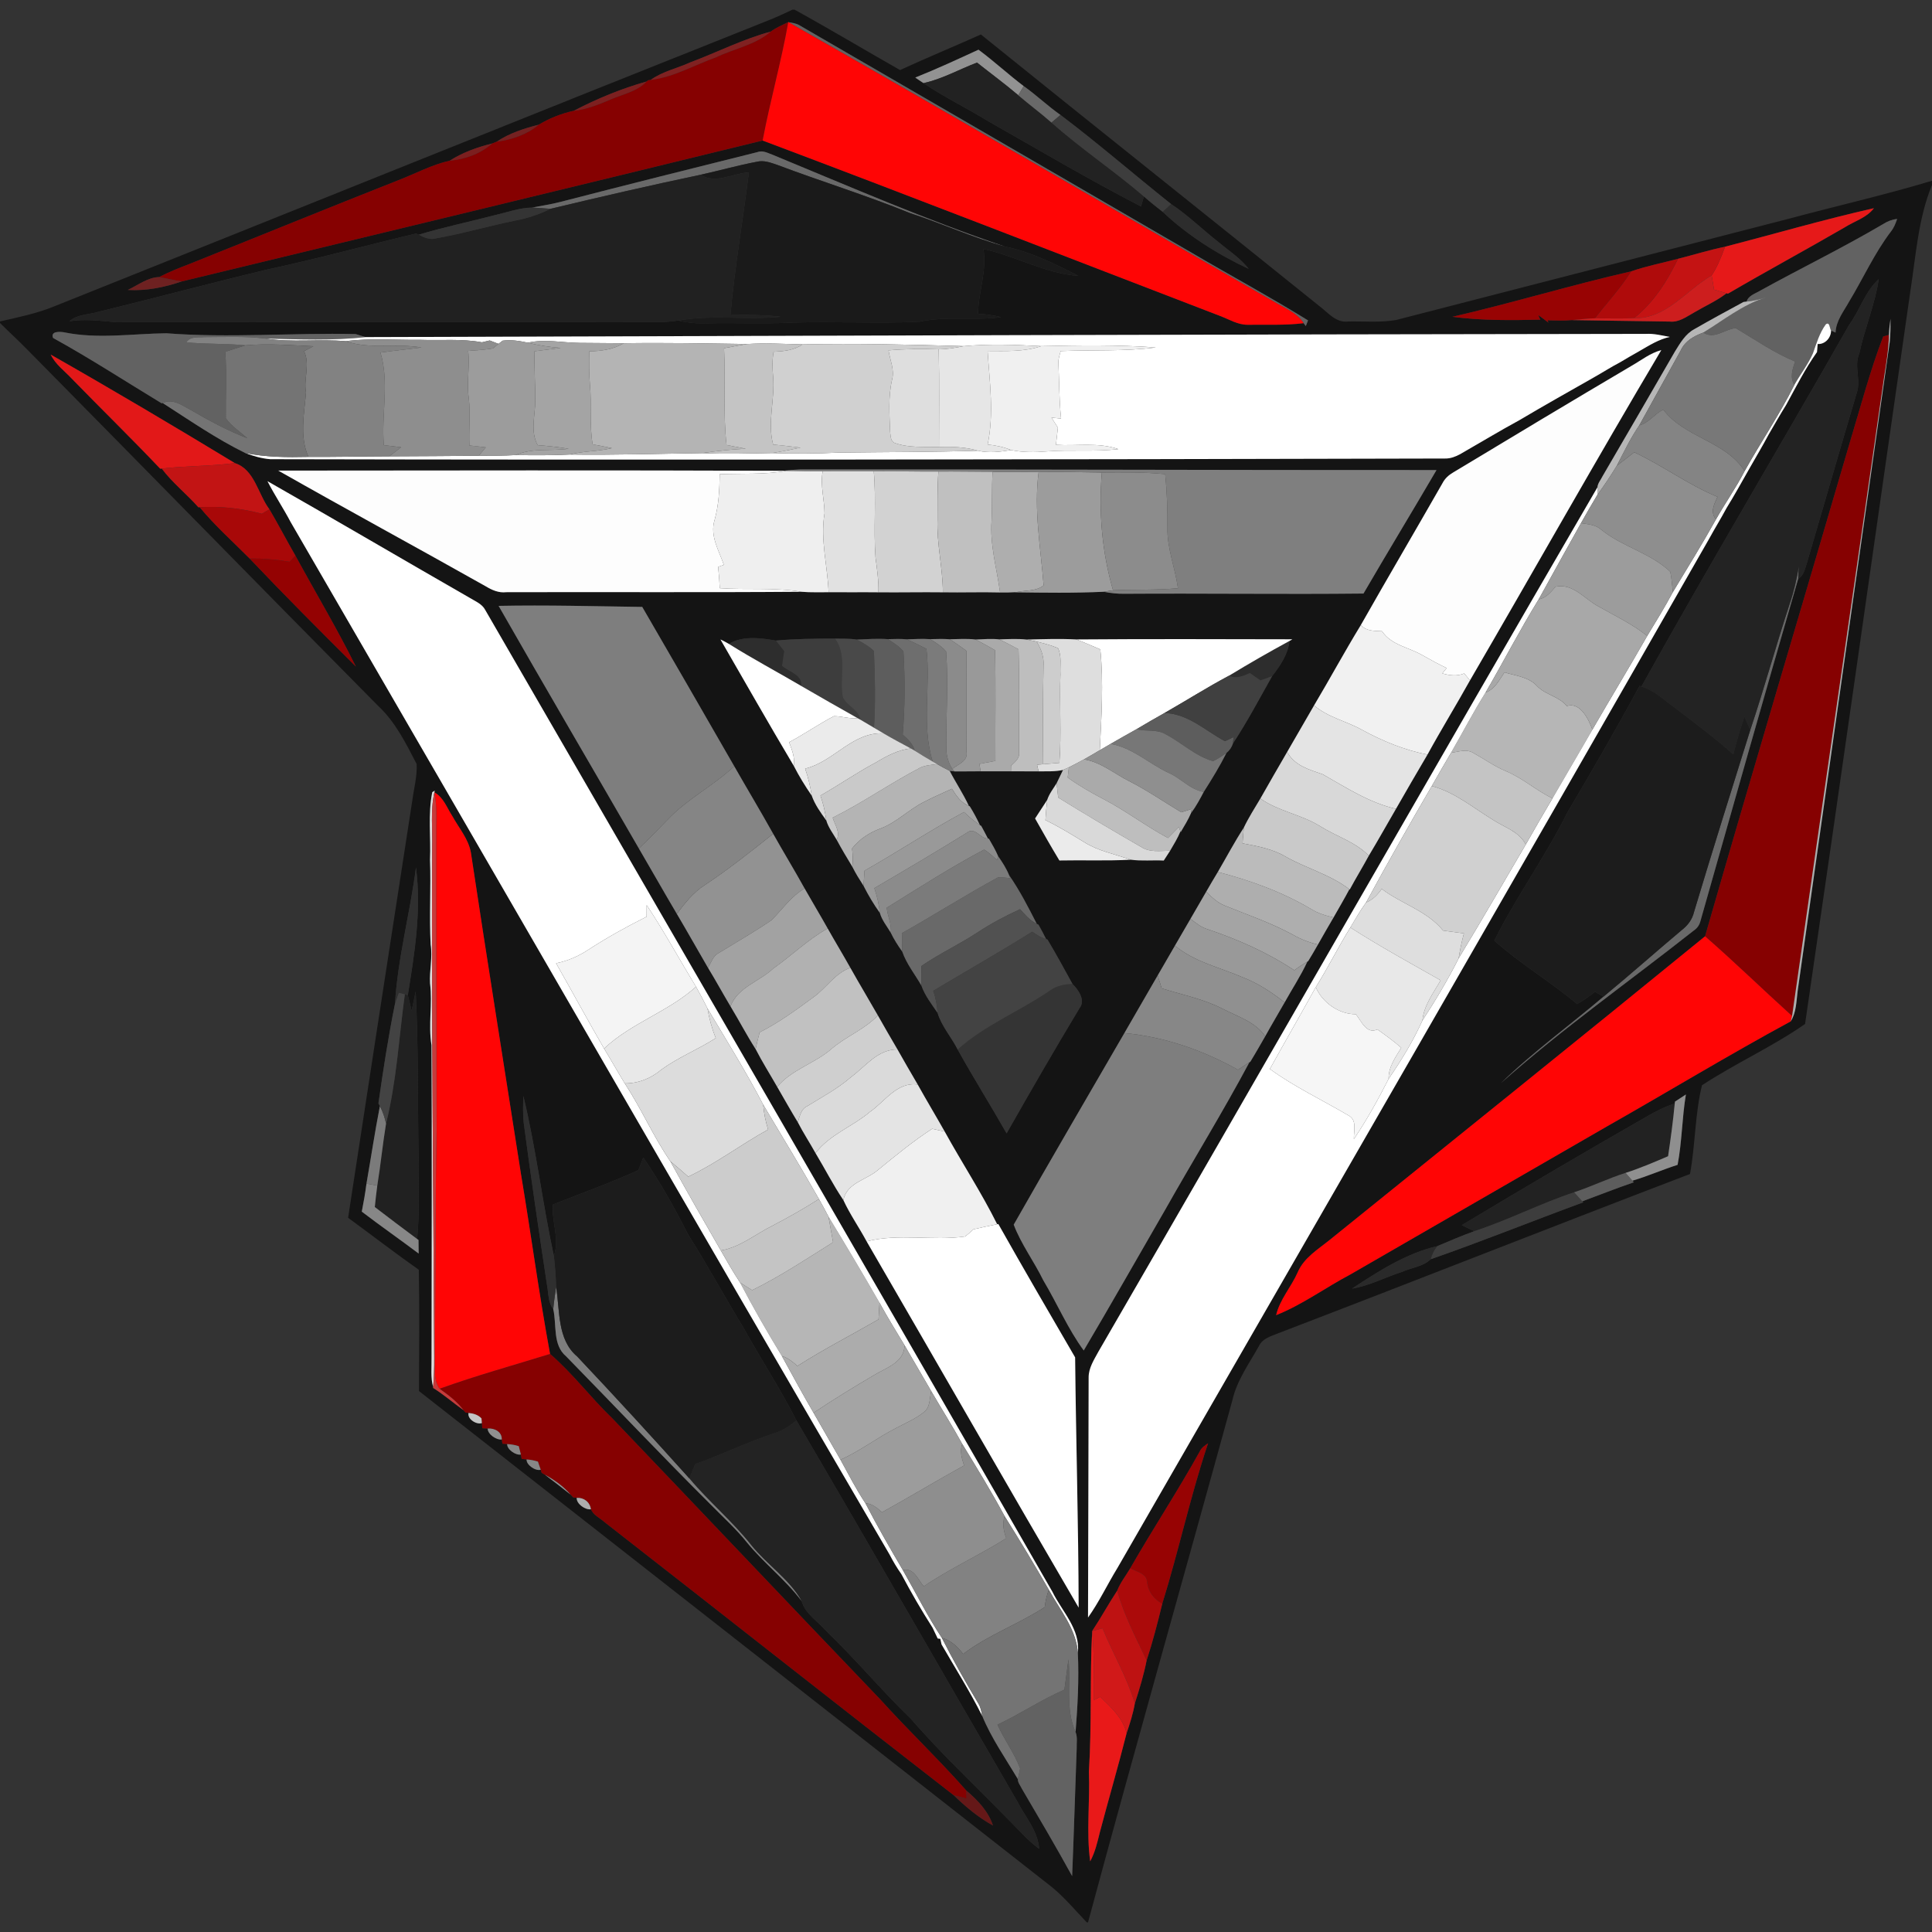 <?xml version="1.0" encoding="UTF-8" standalone="no"?>
<svg
   xmlns:dc="http://purl.org/dc/elements/1.1/"
   xmlns:cc="http://creativecommons.org/ns#"
   xmlns:rdf="http://www.w3.org/1999/02/22-rdf-syntax-ns#"
   xmlns:svg="http://www.w3.org/2000/svg"
   xmlns="http://www.w3.org/2000/svg"
   xmlns:sodipodi="http://sodipodi.sourceforge.net/DTD/sodipodi-0.dtd"
   xmlns:inkscape="http://www.inkscape.org/namespaces/inkscape"
   width="64"
   height="64"
   viewBox="0 0 48 48"
   version="1.1"
   id="svg898"
   sodipodi:docname="para.svg"
   inkscape:version="0.92.3 (2405546, 2018-03-11)">
  <rect x="0" y="0" width="48" height="48" fill="#333333" stroke="none"/>
  <defs
     id="defs902" />
  <sodipodi:namedview
     pagecolor="#ffffff"
     bordercolor="#666666"
     borderopacity="1"
     objecttolerance="10"
     gridtolerance="10"
     guidetolerance="10"
     inkscape:pageopacity="0"
     inkscape:pageshadow="2"
     inkscape:window-width="1920"
     inkscape:window-height="1017"
     id="namedview900"
     showgrid="false"
     units="px"
     inkscape:pagecheckerboard="true"
     inkscape:zoom="10.278788"
     inkscape:cx="25.552287"
     inkscape:cy="44.542456"
     inkscape:window-x="-8"
     inkscape:window-y="-8"
     inkscape:window-maximized="1"
     inkscape:current-layer="svg898" />
  <g
     id="#141414ff"
     transform="matrix(0.096,0,0,0.096,-2.5e-7,0.24)">
    <path
       d="m 205.1,0 h 0.52 c 9.19,5.05 18.19,10.45 27.31,15.63 6.92,-3.19 13.97,-6.08 20.92,-9.21 29.11,23.49 58.4,46.78 87.53,70.24 2.28,1.69 4.36,4.47 7.53,4.04 4.12,-0.08 8.3,0.32 12.39,-0.38 33.9,-8.76 67.82,-17.48 101.73,-26.23 12.31,-3.31 24.76,-6.13 36.97,-9.81 v 1.09 c -3.6,8.74 -4.15,18.25 -5.6,27.48 -9.09,63.21 -18.01,126.47 -27.25,189.65 -8.45,5.91 -18.05,10.19 -26.68,15.87 -1.83,7.43 -1.7,15.37 -3.1,22.96 -35.58,13.59 -71,27.6 -106.57,41.22 -1.82,0.76 -4.03,1.3 -4.96,3.25 -2.54,4.57 -5.74,8.92 -6.91,14.11 -12.37,45.05 -25.19,89.98 -37.35,135.09 h -0.33 c -3.16,-3.3 -6.07,-6.86 -9.7,-9.66 -54.38,-42.61 -108.72,-85.26 -163.12,-127.84 0.05,-10.46 0.14,-20.92 -0.04,-31.38 -6.19,-4.37 -12.19,-8.99 -18.3,-13.46 5.5,-36.05 11.08,-72.1 16.64,-108.15 0.41,-3.08 1.27,-6.16 1.1,-9.28 -2.77,-5.32 -5.49,-10.89 -9.95,-15.03 C 67.55,149.55 37.41,118.71 7.12,88.03 4.81,85.65 2.34,83.43 0,81.08 V 80.69 C 4.69,79.61 9.43,78.66 13.9,76.84 75.52,52.2 137.06,27.38 198.72,2.83 200.89,1.98 202.99,0.98 205.1,0 m -1.09,3.22 c -1.55,0.76 -3.15,1.43 -4.55,2.46 -7.15,1.93 -13.82,5.33 -20.74,7.93 -3.41,1.57 -7.23,2.34 -10.31,4.56 -0.18,0.03 -0.53,0.08 -0.71,0.11 l -0.34,0.3 c -6.5,1.84 -12.88,4.45 -18.85,7.59 -3.19,0.68 -6.29,1.92 -9.09,3.6 -3.77,0.97 -7.61,2.19 -10.86,4.39 -0.29,0.11 -0.88,0.35 -1.17,0.47 -3.83,0.95 -7.65,2.31 -10.99,4.45 -4.65,1.04 -8.9,3.37 -13.34,5.07 -18.09,7.14 -36.1,14.5 -54.16,21.72 -2.61,1 -5.22,2.03 -7.7,3.33 -2.98,0.09 -5.51,2.11 -8.14,3.34 4.78,0.28 9.48,-0.67 13.99,-2.21 50.11,-12.13 100.24,-24.18 150.32,-36.46 39.54,14.87 78.92,30.25 118.37,45.39 2.37,0.88 4.62,2.34 7.24,2.29 4.8,-0.07 9.63,0.18 14.4,-0.41 l 0.56,0.75 c 0.14,-0.37 0.43,-1.1 0.58,-1.47 C 328.59,74.27 318.29,68.72 308.22,62.8 274.48,43.2 240.7,23.65 206.94,4.07 206.05,3.52 205,3.41 204.01,3.22 m 32.86,14.35 c 0.7,0.5 1.42,0.98 2.14,1.44 5.25,3.57 10.98,6.33 16.38,9.65 13.25,7.51 26.37,15.29 39.91,22.27 0.24,-0.86 0.49,-1.72 0.74,-2.59 1.57,1.39 3.21,2.7 4.87,3.99 6.51,6.12 14.15,10.96 22.23,14.74 -2.09,-2.72 -5,-4.57 -7.59,-6.75 -4.22,-3.27 -8.01,-7.07 -12.47,-10.01 -9.58,-7.63 -18.84,-15.68 -28.62,-23.06 -3.31,-2.31 -6.22,-5.14 -9.52,-7.46 -4,-3.03 -7.68,-6.45 -11.71,-9.43 -5.41,2.49 -10.82,5 -16.36,7.21 M 145.1,49.74 c -2.43,0.64 -4.92,0.99 -7.38,1.48 -3.3,0.05 -6.43,1.23 -9.61,1.95 -6.57,1.73 -13.23,3.09 -19.73,5.07 l -0.65,-0.31 C 94.86,60.98 82.09,64.49 69.15,67.26 54.43,70.79 39.81,74.7 25.1,78.3 c -2.4,0.67 -5.18,0.58 -7.13,2.34 4.02,-0.65 8.04,-0.1 12.05,0.24 47.33,-0.06 94.68,-0.06 142.01,-0.07 1.17,-0.05 2.33,-0.17 3.49,-0.36 2.45,0.61 4.99,0.81 7.51,0.72 7.34,-0.16 14.67,0.18 22,-0.18 10.99,-0.37 22.01,0.3 32.98,-0.24 6.95,-1.51 14.08,-0.2 21.07,-1.17 -1.95,-0.51 -3.96,-0.75 -5.96,-0.87 0.05,-5.64 2.36,-11.13 1.37,-16.78 8.32,1.79 16.01,6.35 24.56,6.96 -6.04,-3.12 -12.34,-6.22 -19.05,-7.61 -20.32,-6.89 -40.03,-15.46 -59.86,-23.65 -1.3,-0.45 -2.68,-1.31 -4.09,-0.77 -16.99,4.24 -33.99,8.49 -50.95,12.88 m 301.35,11.61 c -4.12,0.84 -8.12,2.1 -12.19,3.13 -4.04,1.08 -8.17,1.87 -12.12,3.25 -15.5,3.53 -30.75,8.18 -46.26,11.76 7.54,0.99 15.16,0.91 22.74,0.74 l -0.54,-1.21 2.67,1.97 -0.25,-0.6 c 2.09,0.04 4.2,0.15 6.29,-0.05 8.43,0.16 16.87,0.23 25.31,0.38 2.43,0.27 4.41,-1.29 6.41,-2.39 2.77,-1.65 5.76,-2.94 8.32,-4.93 l 0.36,0.1 c 9.99,-5.84 20.18,-11.34 30.2,-17.15 2.54,-1.62 5.7,-2.48 7.58,-4.97 -12.93,2.92 -25.69,6.64 -38.52,9.97 m 40.95,-5.89 c -10.4,6.13 -21.26,11.41 -31.83,17.24 -1.28,0.79 -3.05,1.24 -3.56,2.85 l -0.79,0.1 c -4.26,2.31 -8.52,4.61 -12.72,7.03 -2.31,1.23 -3.65,3.58 -4.98,5.71 -6.23,10.77 -12.45,21.55 -18.74,32.28 -0.46,0.97 -1.29,1.86 -1.37,2.96 -43.29,74.41 -85.97,149.19 -129.14,223.68 -1.12,2.08 -2.54,4.21 -2.53,6.66 -0.07,20.71 -0.07,41.43 -0.16,62.14 2.89,-4.05 5.02,-8.6 7.62,-12.84 51.06,-88.69 102.26,-177.3 153.02,-266.16 1.5,-2.74 3.14,-5.4 4.62,-8.15 2.04,-3.3 3.92,-6.71 5.84,-10.09 1.69,-2.99 3.47,-5.94 5.08,-8.98 1.49,-2.53 2.92,-5.09 4.48,-7.58 2.55,-4.63 4.92,-9.37 8,-13.7 0.04,-0.52 0.12,-1.56 0.17,-2.08 1.91,0.12 3.48,-1.61 3.46,-3.48 0.29,0.13 0.88,0.39 1.17,0.52 0.12,-3.06 2.09,-5.45 3.5,-8 3.65,-6.03 6.55,-12.53 10.83,-18.15 0.77,-0.96 1.21,-2.1 1.61,-3.25 -1.29,0.13 -2.5,0.59 -3.58,1.29 m -8.85,26.13 c -17.8,31.26 -36.25,62.15 -53.75,93.58 L 424.33,175 c -5.96,11.02 -12.23,21.88 -18.62,32.65 -5.7,11.45 -13.25,21.86 -18.98,33.28 6.73,6.01 14.54,10.61 21.43,16.42 1.62,-0.93 3.15,-2 4.61,-3.17 0.56,0.31 1.68,0.91 2.25,1.22 -8.83,7.52 -18.28,14.34 -26.6,22.43 15.88,-14.1 33.27,-26.36 49.93,-39.51 0.87,-0.58 1.43,-1.37 1.7,-2.37 8.38,-29.57 16.77,-59.18 25.33,-88.68 1.41,-0.79 1.69,-2.45 2.17,-3.84 4.32,-14.68 8.54,-29.39 12.91,-44.05 1.29,-3.43 -0.76,-7.07 0.74,-10.47 1.37,-6.46 4.06,-12.63 5.01,-19.16 -3.53,3.21 -4.88,8.05 -7.66,11.84 m 10.71,-1.58 c -0.21,1.38 -0.36,2.77 -0.41,4.16 l -1.48,0.41 c -3.39,8.83 -5.78,17.99 -8.52,27.03 -12.48,42.74 -25.29,85.41 -37.58,128.2 -32.26,26.33 -64.74,52.39 -97.12,78.56 -3.07,2.49 -6.69,4.61 -8.31,8.41 -1.67,3.79 -4.63,7.02 -5.58,11.08 6.8,-2.7 12.75,-7.13 19.21,-10.53 22.12,-12.78 44.25,-25.54 66.38,-38.3 15.9,-9.02 31.54,-18.51 47.6,-27.21 1.44,-2.33 1.44,-5.15 1.77,-7.78 7.94,-56.01 15.85,-112.02 23.84,-168.02 0.2,-2 0.21,-4.01 0.2,-6.01 M 13.73,84.96 c 9.57,5.28 18.75,11.24 28.09,16.91 l 0.29,-0.06 c 6.98,4.48 13.88,9.26 21.31,12.91 2.1,0.8 4.3,1.45 6.55,1.62 101.34,0.22 202.7,0.07 304.04,-0.18 1.36,0.03 2.69,-0.48 3.87,-1.12 5.13,-2.94 10.18,-6 15.37,-8.82 6.3,-3.74 12.69,-7.33 19.06,-10.95 2.34,-1.31 4.59,-2.77 6.97,-4.01 1.68,-0.99 3.35,-2 5.06,-2.94 2.49,-1.43 4.95,-3.01 7.8,-3.62 -2.05,-0.38 -4.09,-0.91 -6.19,-0.79 -110.44,0.13 -220.9,0.48 -331.34,0.83 -0.65,-0.2 -1.94,-0.6 -2.59,-0.79 C 75.71,83.6 59.35,85.01 43.05,83.75 34.24,83.85 25.3,85.3 16.58,83.5 15.56,83.32 13.01,83.14 13.73,84.96 m 408.52,7.21 c -15.46,9.12 -30.84,18.35 -46.2,27.62 -1.11,0.65 -2.09,1.53 -2.69,2.68 -7.02,12.29 -14.2,24.49 -21.18,36.8 -4.18,6.84 -8,13.9 -12.1,20.79 -2.33,4.01 -4.62,8.03 -6.96,12.04 -2.34,4.01 -4.64,8.03 -6.94,12.07 -1.47,2.48 -3.04,4.91 -4.28,7.52 -2.42,3.72 -4.49,7.65 -6.73,11.48 -1.02,1.68 -2.01,3.38 -2.99,5.08 -1.36,2.35 -2.73,4.71 -4.09,7.06 -1.35,2.3 -2.68,4.62 -4.02,6.93 -1.49,2.56 -2.97,5.14 -4.46,7.7 -2.9,4.95 -5.72,9.96 -8.62,14.92 -9.57,16.51 -19.21,32.99 -28.64,49.58 1.92,5.06 5.28,9.54 7.66,14.42 3.58,5.99 6.34,12.52 10.46,18.15 7.15,-12.1 14.09,-24.33 21.12,-36.5 7.18,-12.73 14.87,-25.19 21.75,-38.08 l 0.25,-0.16 c 1.33,-2.16 2.57,-4.37 3.84,-6.56 1.63,-2.95 3.36,-5.85 5.03,-8.78 1.95,-3.52 4.19,-6.89 5.88,-10.55 l 0.22,-0.14 c 0.87,-1.41 1.71,-2.85 2.53,-4.3 1.31,-2.36 2.69,-4.68 4.04,-7.02 1.37,-2.42 2.79,-4.82 4.09,-7.27 l 0.09,0.06 c 1.59,-2.95 3.34,-5.81 4.94,-8.76 2.41,-4 4.68,-8.08 7.03,-12.12 2.69,-4.69 5.39,-9.38 8.15,-14.04 3.54,-6.47 7.41,-12.76 11,-19.21 16.56,-28.45 32.7,-57.16 49.51,-85.47 -2.85,0.75 -5.18,2.63 -7.69,4.06 M 18.58,95.5 c 7.59,7.8 15.39,15.4 22.88,23.3 l 0.39,-0.03 c 2.77,3.69 6.44,6.56 9.49,10.01 l 0.33,-0.01 c 3.93,4.76 8.58,8.89 12.92,13.27 9,9.48 18.24,18.75 27.51,27.96 -4.83,-9.76 -10.44,-19.13 -15.64,-28.69 -2.29,-3.98 -4.41,-8.05 -6.73,-12 -2.95,-3.9 -3.83,-10.34 -8.95,-11.96 -15.76,-9.56 -31.63,-18.97 -47.65,-28.08 1.21,2.55 3.57,4.21 5.45,6.23 m 53.44,23.79 c 17.81,10.12 35.83,19.88 53.68,29.94 1.6,0.97 3.36,1.76 5.29,1.53 25.48,-0.08 50.96,0.09 76.44,-0.11 2.33,0.21 4.67,0.09 7.01,0.12 4.3,0.04 8.6,-0.03 12.9,0.02 5.56,0.06 11.12,-0.07 16.68,0 4.93,0.09 9.87,-0.1 14.8,0.04 1.38,0.03 2.75,0 4.13,-0.08 l -0.34,0.04 c 7.66,0.11 15.34,0.22 22.99,-0.14 1.78,0.34 3.59,0.55 5.4,0.52 20.62,-0.14 41.25,0.16 61.87,-0.06 6.22,-10.7 12.66,-21.28 18.9,-31.96 -54.91,0.03 -109.81,-0.21 -164.72,-0.14 -1.49,0.04 -2.97,0.15 -4.45,0.33 -43.53,-0.17 -87.05,-0.08 -130.58,-0.05 m -2.8,2.74 c 1.86,3.62 4.12,7.01 6.02,10.61 51.68,89.04 103.04,178.28 154.98,267.17 0.9,1.75 1.91,3.45 3.05,5.06 2.5,4.73 5.2,9.37 8.08,13.88 0.45,0.92 0.89,1.85 1.33,2.79 l 0.68,0.09 c 0.08,0.36 0.23,1.08 0.31,1.44 3.55,6.15 7.36,12.18 10.54,18.53 2.36,5.75 6.03,10.98 9.21,16.34 -0.03,0.91 0.68,1.69 1.05,2.5 4.4,7.49 8.81,14.97 13,22.59 0.45,-11.02 0.77,-22.03 1.18,-33.05 -0.05,-1.4 0.25,-2.89 -0.29,-4.22 0.53,-6.79 0.91,-13.63 0.59,-20.44 0.68,-6.21 -4.05,-10.69 -6.58,-15.85 -48.67,-84.84 -97.84,-169.4 -146.78,-254.09 -0.81,-1.58 -2.55,-2.25 -3.98,-3.13 C 104.12,142.22 86.74,132 69.22,122.03 m 59.82,32.27 c 11.98,20.99 24.22,41.84 36.3,62.78 3.3,5.63 6.49,11.31 9.82,16.92 2.75,4.63 5.36,9.33 8.08,13.98 2,3.28 3.84,6.66 5.81,9.96 2.22,3.66 4.19,7.47 6.51,11.07 1.71,3.33 3.72,6.51 5.58,9.77 1.77,3.05 3.49,6.13 5.33,9.15 1.4,2.74 3.1,5.31 4.59,8 2.43,4.03 4.56,8.24 7.2,12.15 1.71,3.7 4.08,7.08 6.02,10.69 18.32,31.57 36.45,63.26 54.87,94.77 -0.05,-21.58 -0.69,-43.17 -0.91,-64.75 -6.67,-11.48 -13.37,-22.95 -19.88,-34.52 l -0.29,0.06 c -4.09,-8.22 -9.15,-15.94 -13.58,-23.98 -2.3,-4.08 -4.72,-8.09 -6.99,-12.18 -1.75,-3.02 -3.53,-6.02 -5.23,-9.07 -1.7,-2.93 -3.43,-5.85 -5.08,-8.81 -2.35,-4.12 -4.8,-8.19 -7.12,-12.33 -1.92,-3.42 -3.95,-6.77 -5.87,-10.18 -1.95,-3.48 -4.01,-6.89 -5.97,-10.35 -2.63,-4.76 -5.48,-9.4 -8.13,-14.14 -3.28,-5.88 -6.75,-11.65 -10.08,-17.49 -7.9,-13.76 -15.84,-27.5 -23.81,-41.23 -12.38,-0.17 -24.78,-0.52 -37.17,-0.27 m 57.41,8.69 c 6.3,10.91 12.52,21.87 18.97,32.69 1.36,2.69 2.95,5.25 4.66,7.74 0.82,2.35 2.33,4.41 3.77,6.42 0.53,1.83 1.74,3.36 2.68,4.99 1.27,2.38 2.67,4.7 4.07,7.01 0.84,1.7 1.85,3.3 2.88,4.9 1.23,2.44 2.63,4.79 4.23,7.02 0.52,1.89 1.82,3.43 2.8,5.09 0.83,1.73 1.87,3.35 2.99,4.92 1.09,3.18 3.3,5.89 4.96,8.81 0.9,2.58 2.64,4.78 4.17,7.03 1.03,3.46 3.59,6.28 5.21,9.5 4.06,7.33 8.53,14.42 12.67,21.71 6.16,-10.88 12.42,-21.7 18.87,-32.41 1.64,-2.08 -0.34,-4.78 -1.83,-6.28 -2.12,-3.85 -4.21,-7.71 -6.47,-11.48 l -0.35,-0.12 c -0.63,-1.26 -1.26,-2.49 -1.96,-3.71 l -0.46,-0.24 c -2.19,-4.3 -4.4,-8.62 -7.16,-12.59 -0.71,-1.76 -1.75,-3.36 -2.83,-4.91 -0.67,-1.58 -1.55,-3.05 -2.4,-4.53 l -0.25,-0.04 c -0.56,-1.09 -1.13,-2.18 -1.72,-3.25 l -0.35,-0.23 c -0.78,-1.67 -1.65,-3.29 -2.62,-4.85 l -0.25,-0.14 c -1.45,-3.13 -3.38,-5.99 -4.96,-9.05 l 1.25,0.15 c 2.26,0.02 4.51,-0.03 6.76,-0.03 2.62,0 5.23,0 7.85,0 2.38,0 4.77,0 7.16,0.02 2.1,-0.05 4.24,0.11 6.32,-0.37 -0.55,1.16 -1.1,2.32 -1.67,3.47 -0.87,1.39 -1.91,2.72 -2.43,4.3 -1.05,1.59 -2.07,3.2 -3.13,4.79 2.05,3.64 4.12,7.28 6.29,10.87 6.15,-0.13 12.32,0.14 18.47,-0.2 2.82,0.39 5.69,0.07 8.54,0.22 0.41,-0.64 1.23,-1.92 1.65,-2.55 0.95,-1.64 1.96,-3.25 2.67,-5.01 l 0.07,0.19 c 0.93,-1.61 1.94,-3.18 2.66,-4.9 1.29,-1.71 2.31,-3.61 3.3,-5.5 2.09,-3.28 4.13,-6.61 5.88,-10.08 0.78,-0.62 1.36,-1.49 1.67,-2.44 3.69,-5.61 6.84,-11.57 10.13,-17.42 2.08,-2.65 4.12,-5.69 4.52,-9.13 l 0.74,-0.42 c -18.63,-0.03 -37.27,-0.11 -55.89,0.04 -4.29,-0.24 -8.59,-0.08 -12.88,0.03 -2.37,-0.27 -4.75,-0.12 -7.11,-0.05 -2.03,-0.23 -4.07,-0.04 -6.1,0.04 -2.23,-0.28 -4.48,-0.11 -6.72,-0.07 -1.68,-0.15 -3.38,-0.05 -5.06,-0.03 -2.01,-0.14 -4.02,-0.02 -6.02,0.05 -1.64,-0.18 -3.29,-0.07 -4.92,-0.05 -2.68,-0.2 -5.36,0 -8.03,0.11 -1.86,-0.29 -3.75,-0.21 -5.62,-0.24 -5.12,-0.02 -10.24,0.04 -15.35,0.5 -3.91,-0.68 -8.56,-1.31 -12.14,0.86 -0.71,-0.42 -1.44,-0.8 -2.18,-1.15 m -74.58,39.52 c -1.16,5.76 -0.34,11.67 -0.59,17.49 0.27,7.31 -0.22,14.63 0.17,21.94 0.53,3.35 -0.35,6.69 -0.16,10.06 0.68,5.32 -0.5,10.67 0.38,16 0.13,26.99 0.05,54 0.01,81 0.04,2.49 -0.28,5.04 0.42,7.47 l -0.02,0.22 c 2.77,1.73 5.24,3.88 7.89,5.78 l 0.48,0.58 0.81,0.12 c -0.38,1.57 2.06,3.11 3.45,2.63 l 0.1,1.32 1.4,0.09 c -0.01,1.47 2.25,3.01 3.65,2.83 l 0.16,1.09 1.24,0.1 c -0.09,1.37 2.24,2.98 3.55,2.7 l 0.19,1.13 1.28,0.14 c -0.11,1.4 2.32,3.08 3.66,2.67 l 0.24,0.8 0.84,0.49 c 2.24,1.69 4.47,3.39 6.66,5.15 l 0.65,0.71 0.92,0.12 c -0.11,1.54 2.22,3.18 3.68,2.96 0.65,1.55 2.38,2.28 3.58,3.37 30.15,23.5 60.14,47.21 90.33,70.65 3.06,2.97 6.37,5.75 10.13,7.81 -1.19,-3.66 -3.98,-6.58 -6.86,-9.01 -7.18,-8.13 -15.07,-15.61 -22.34,-23.66 -23.18,-24.19 -46.19,-48.52 -69.34,-72.73 -5.58,-5.34 -10.21,-11.61 -16.08,-16.64 -2.85,-15.42 -4.92,-30.99 -7.51,-46.46 -4.33,-27.76 -8.79,-55.49 -12.97,-83.26 -0.62,-3.57 -3.1,-6.35 -4.79,-9.44 -1.41,-2.15 -2.27,-4.85 -4.66,-6.17 l 0.09,-0.44 c -0.16,0.1 -0.48,0.29 -0.64,0.39 m -9.65,54.78 c -1.73,8.52 -3.06,17.15 -4.28,25.76 l 0.37,0.72 c -1.3,6.65 -2.3,13.37 -3.47,20.05 -0.31,2.43 -0.73,4.84 -1.21,7.25 4.84,3.7 9.85,7.18 14.72,10.85 -0.02,-1.17 -0.03,-2.34 -0.04,-3.51 l -0.37,-0.27 c 0.73,-7.04 0.26,-14.12 0.38,-21.17 -0.24,-14.31 -0.02,-28.64 -0.75,-42.92 -0.32,1.67 -0.67,3.35 -1.05,5.02 -0.3,-1.35 -0.62,-2.69 -0.98,-4.02 1.76,-10.89 3.56,-22 2.11,-33.03 -1.52,11.8 -4.71,23.39 -5.43,35.27 m 33.31,30.72 c 1.85,14.07 3.93,28.11 6.05,42.14 0.4,2.07 0.23,4.41 1.6,6.16 0.94,4.03 -0.22,9.25 3.32,12.2 12.54,12.82 24.86,25.86 37.57,38.51 3.13,3.19 6.47,6.18 9.26,9.69 4.37,5.35 9.95,9.6 14.12,15.13 0.94,3.28 4.05,5.12 6.19,7.56 7.66,7.37 14.47,15.53 22.09,22.93 7.88,9.05 16.64,17.28 25.03,25.86 2.68,2.63 5.12,5.55 8.17,7.78 -0.36,-4.66 -3.6,-8.27 -5.66,-12.26 -19.09,-32.85 -37.92,-65.86 -57.17,-98.61 -4.12,-8.09 -9.1,-15.7 -13.49,-23.63 -4.96,-8.12 -9.48,-16.5 -14.57,-24.54 -3.45,-6.84 -7.22,-13.54 -11.57,-19.86 -0.42,1.08 -0.84,2.17 -1.25,3.26 -7.22,3.31 -14.74,5.97 -22.13,8.9 -0.4,4.46 1.85,8.86 0.24,13.25 -2.96,-13.72 -4.59,-27.7 -7.89,-41.35 -0.07,2.29 -0.15,4.59 0.09,6.88 m 297.95,-5.41 -0.05,0.46 c -2.49,0.85 -4.87,1.99 -7.13,3.33 -16.1,9.21 -32.09,18.63 -48,28.18 1.08,0.51 2.16,1.04 3.25,1.56 -3.23,1.15 -6.38,2.52 -9.53,3.85 -8.1,1.87 -15.25,6.5 -22.12,11.01 4.49,-0.73 8.53,-2.92 12.82,-4.29 2.45,-1.13 5.62,-1.39 7.53,-3.31 13.27,-4.61 26.3,-9.89 39.49,-14.73 l -0.24,-0.26 c 4.44,-1.65 8.85,-3.39 13.33,-4.92 l -0.36,-0.42 c 3.96,-1.16 7.75,-2.85 11.69,-4.1 1.15,-6.02 1.14,-12.18 2.15,-18.21 -0.95,0.61 -1.89,1.23 -2.83,1.85 M 310.5,373.13 c -5.69,10.26 -12.17,20.07 -18,30.25 -1.12,1.92 -2.56,3.68 -3.37,5.78 -2.25,3.42 -4.21,7.03 -6.48,10.45 -0.63,12.11 -0.07,24.27 -0.85,36.38 0.32,7.73 -0.71,15.57 0.34,23.22 1.27,-2.33 1.86,-4.93 2.49,-7.48 2.26,-8.58 4.77,-17.09 6.94,-25.69 0.86,-2.53 1.68,-5.08 2.13,-7.72 1.18,-3.65 2.31,-7.34 3.05,-11.11 1.58,-4.82 2.84,-9.73 4.04,-14.65 4.28,-13.75 7.27,-27.88 11.86,-41.54 -0.84,0.57 -1.72,1.15 -2.15,2.11 z"
       id="path458"
       inkscape:connector-curvature="0"
       style="opacity:1;fill:#141414" />
  </g>
  <g
     id="#626262ff"
     transform="matrix(0.096,0,0,0.096,-2.5e-7,0.24)">
    <path
       d="m 204.01,3.22 c 0.99,0.19 2.04,0.3 2.93,0.85 33.76,19.58 67.54,39.13 101.28,58.73 10.07,5.92 20.37,11.47 30.3,17.62 -0.15,0.37 -0.44,1.1 -0.58,1.47 l -0.56,-0.75 c -1.54,-2.43 -4.25,-3.59 -6.65,-4.97 C 288.44,51.95 246.38,27.29 204.01,3.22 Z"
       id="path461"
       inkscape:connector-curvature="0"
       style="opacity:1;fill:#626262" />
    <path
       d="m 487.4,55.46 c 1.08,-0.7 2.29,-1.16 3.58,-1.29 -0.4,1.15 -0.84,2.29 -1.61,3.25 -4.28,5.62 -7.18,12.12 -10.83,18.15 -1.41,2.55 -3.38,4.94 -3.5,8 -0.29,-0.13 -0.88,-0.39 -1.17,-0.52 -0.36,-0.54 -0.32,-2.41 -1.36,-1.61 -1.63,2.24 -2.41,4.93 -3.32,7.5 -1.29,2.92 -3.28,5.45 -4.84,8.22 -1.15,-2.01 -0.49,-4.1 0.24,-6.09 -5.47,-2.24 -10.32,-5.65 -15.37,-8.64 -2.87,0.23 -5.55,3.02 -8.41,1.15 5.3,-3.23 10.2,-7.25 16.22,-9.1 -1.64,0.5 -3.31,0.91 -5.02,1.07 0.51,-1.61 2.28,-2.06 3.56,-2.85 C 466.14,66.87 477,61.59 487.4,55.46 Z"
       id="path463"
       inkscape:connector-curvature="0"
       style="opacity:1;fill:#626262" />
    <path
       d="m 13.73,84.96 c -0.72,-1.82 1.83,-1.64 2.85,-1.46 8.72,1.8 17.66,0.35 26.47,0.25 16.3,1.26 32.66,-0.15 48.97,0.2 0.65,0.19 1.94,0.59 2.59,0.79 -8.59,0.96 -17.28,0.57 -25.91,0.38 -5.23,-0.63 -10.5,-0.38 -15.74,-0.37 -1.6,0.18 -3.7,-0.32 -4.72,1.34 5.08,0.51 10.21,0.27 15.29,0.78 -1.75,0.54 -3.49,1.12 -5.23,1.68 0.42,5.73 0.08,11.48 0.14,17.21 1.5,2.06 3.68,3.48 5.57,5.15 -5.11,-1.96 -9.93,-4.58 -14.66,-7.32 -2.22,-1.17 -4.62,-3.05 -7.24,-1.78 l -0.29,0.06 C 32.48,96.2 23.3,90.24 13.73,84.96 Z"
       id="path465"
       inkscape:connector-curvature="0"
       style="opacity:1;fill:#626262" />
    <path
       d="m 275.46,434.79 c 0.36,-2.62 0.71,-5.24 1.06,-7.86 0.63,6.25 -0.83,12.97 1.84,18.83 0.54,1.33 0.24,2.82 0.29,4.22 -0.41,11.02 -0.73,22.03 -1.18,33.05 -4.19,-7.62 -8.6,-15.1 -13,-22.59 -0.37,-0.81 -1.08,-1.59 -1.05,-2.5 0.15,-0.69 0.44,-2.08 0.59,-2.77 -1.49,-3.99 -4.13,-7.44 -5.86,-11.33 5.89,-2.76 11.32,-6.44 17.31,-9.05 z"
       id="path467"
       inkscape:connector-curvature="0"
       style="opacity:1;fill:#626262" />
  </g>
  <g
     id="#860101ff"
     transform="matrix(0.096,0,0,0.096,-2.5e-7,0.24)">
    <path
       d="m 199.46,5.68 c 1.4,-1.03 3,-1.7 4.55,-2.46 -1.82,10.3 -4.7,20.37 -6.64,30.65 C 147.29,46.15 97.16,58.2 47.05,70.33 c -1.97,-0.3 -3.9,-0.74 -5.85,-1.13 2.48,-1.3 5.09,-2.33 7.7,-3.33 18.06,-7.22 36.07,-14.58 54.16,-21.72 4.44,-1.7 8.69,-4.03 13.34,-5.07 4.03,-0.37 7.91,-1.79 10.99,-4.45 0.29,-0.12 0.88,-0.36 1.17,-0.47 3.94,-0.53 7.77,-1.82 10.86,-4.39 2.8,-1.68 5.9,-2.92 9.09,-3.6 3.38,-0.37 6.53,-1.66 9.63,-2.98 3.15,-1.36 6.76,-2.03 9.22,-4.61 l 0.34,-0.3 c 0.18,-0.03 0.53,-0.08 0.71,-0.11 6,-0.72 11.32,-3.86 16.95,-5.87 4.68,-2.24 10.07,-3.17 14.1,-6.62 z"
       id="path470"
       inkscape:connector-curvature="0"
       style="opacity:1;fill:#860101" />
    <path
       d="m 487.37,84.58 1.48,-0.41 c -0.06,3.63 -0.67,7.21 -1.23,10.79 -7.91,55.16 -15.97,110.31 -23.83,165.48 -7.56,-6.83 -14.85,-13.94 -22.52,-20.63 12.29,-42.79 25.1,-85.46 37.58,-128.2 2.74,-9.04 5.13,-18.2 8.52,-27.03 z"
       id="path472"
       inkscape:connector-curvature="0"
       style="opacity:1;fill:#860101" />
    <path
       d="m 113.76,356.9 c 9.4,-3.39 19.05,-6.06 28.59,-9.01 5.87,5.03 10.5,11.3 16.08,16.64 23.15,24.21 46.16,48.54 69.34,72.73 7.27,8.05 15.16,15.53 22.34,23.66 0.01,0.52 0.04,1.55 0.05,2.07 -1.12,-0.28 -2.22,-0.57 -3.32,-0.87 -30.19,-23.44 -60.18,-47.15 -90.33,-70.65 -1.2,-1.09 -2.93,-1.82 -3.58,-3.37 -0.26,-1.88 -1.82,-3.07 -3.68,-2.96 l -0.92,-0.12 -0.65,-0.71 c -1.85,-2.15 -4.18,-3.81 -6.66,-5.15 l -0.84,-0.49 -0.24,-0.8 c -0.18,-0.53 -0.54,-1.58 -0.72,-2.11 -0.95,-0.3 -1.93,-0.49 -2.94,-0.56 l -1.28,-0.14 -0.19,-1.13 c -0.14,-0.54 -0.42,-1.62 -0.55,-2.16 -0.98,-0.32 -1.98,-0.5 -3,-0.54 l -1.24,-0.1 -0.16,-1.09 c 0.08,-1.99 -1.9,-3 -3.65,-2.83 l -1.4,-0.09 -0.1,-1.32 c -0.02,-0.31 -0.08,-0.91 -0.1,-1.22 -0.87,-0.95 -2.12,-1.3 -3.35,-1.41 l -0.81,-0.12 -0.48,-0.58 c -1.66,-2.27 -3.95,-3.94 -6.21,-5.57 z"
       id="path474"
       inkscape:connector-curvature="0"
       style="opacity:1;fill:#860101" />
  </g>
  <g
     id="#ff0505ff"
     transform="matrix(0.096,0,0,0.096,-2.5e-7,0.24)">
    <path
       d="m 204.01,3.22 c 42.37,24.07 84.43,48.73 126.72,72.95 2.4,1.38 5.11,2.54 6.65,4.97 -4.77,0.59 -9.6,0.34 -14.4,0.41 -2.62,0.05 -4.87,-1.41 -7.24,-2.29 -39.45,-15.14 -78.83,-30.52 -118.37,-45.39 1.94,-10.28 4.82,-20.35 6.64,-30.65 z"
       id="path477"
       inkscape:connector-curvature="0"
       style="opacity:1;fill:#ff0505" />
    <path
       d="m 112.42,202.56 c 2.39,1.32 3.25,4.02 4.66,6.17 1.69,3.09 4.17,5.87 4.79,9.44 4.18,27.77 8.64,55.5 12.97,83.26 2.59,15.47 4.66,31.04 7.51,46.46 -9.54,2.95 -19.19,5.62 -28.59,9.01 -1.28,-1.72 -1.24,-3.91 -1.24,-5.94 0.22,-20.31 0.09,-40.63 0.47,-60.94 -0.03,-26.31 -0.17,-52.63 -0.11,-78.94 0.08,-2.85 0.09,-5.71 -0.46,-8.52 z"
       id="path479"
       inkscape:connector-curvature="0"
       style="opacity:1;fill:#ff0505" />
    <path
       d="m 344.15,318.37 c 32.38,-26.17 64.86,-52.23 97.12,-78.56 7.67,6.69 14.96,13.8 22.52,20.63 -0.08,0.34 -0.25,1.03 -0.34,1.38 -16.06,8.7 -31.7,18.19 -47.6,27.21 -22.13,12.76 -44.26,25.52 -66.38,38.3 -6.46,3.4 -12.41,7.83 -19.21,10.53 0.95,-4.06 3.91,-7.29 5.58,-11.08 1.62,-3.8 5.24,-5.92 8.31,-8.41 z"
       id="path481"
       inkscape:connector-curvature="0"
       style="opacity:1;fill:#ff0505" />
  </g>
  <g
     id="#802121ff"
     transform="matrix(0.096,0,0,0.096,-2.5e-7,0.24)">
    <path
       d="m 178.72,13.61 c 6.92,-2.6 13.59,-6 20.74,-7.93 -4.03,3.45 -9.42,4.38 -14.1,6.62 -5.63,2.01 -10.95,5.15 -16.95,5.87 3.08,-2.22 6.9,-2.99 10.31,-4.56 z"
       id="path484"
       inkscape:connector-curvature="0"
       style="opacity:1;fill:#802121" />
  </g>
  <g
     id="#929292ff"
     transform="matrix(0.096,0,0,0.096,-2.5e-7,0.24)">
    <path
       d="m 236.87,17.57 c 5.54,-2.21 10.95,-4.72 16.36,-7.21 4.03,2.98 7.71,6.4 11.71,9.43 -0.35,0.59 -1.06,1.77 -1.41,2.36 -3.46,-2.94 -7.12,-5.63 -10.68,-8.45 -4.62,1.75 -8.98,4.25 -13.84,5.31 -0.72,-0.46 -1.44,-0.94 -2.14,-1.44 z"
       id="path487"
       inkscape:connector-curvature="0"
       style="opacity:1;fill:#929292" />
    <path
       d="m 182.42,226.54 c 6.15,-4.08 11.91,-8.67 17.68,-13.25 2.65,4.74 5.5,9.38 8.13,14.14 -3.5,2.04 -5.76,5.43 -8.57,8.22 -4.4,2.99 -9.04,5.66 -13.58,8.44 -1.55,0.75 -2.03,2.5 -2.84,3.89 -2.72,-4.65 -5.33,-9.35 -8.08,-13.98 2.09,-2.77 4.29,-5.58 7.26,-7.46 z"
       id="path489"
       inkscape:connector-curvature="0"
       style="opacity:1;fill:#929292" />
    <path
       d="m 141.02,379.16 c 2.48,1.34 4.81,3 6.66,5.15 -2.19,-1.76 -4.42,-3.46 -6.66,-5.15 z"
       id="path491"
       inkscape:connector-curvature="0"
       style="opacity:1;fill:#929292" />
  </g>
  <g
     id="#222222ff"
     transform="matrix(0.096,0,0,0.096,-2.5e-7,0.24)">
    <path
       d="m 239.01,19.01 c 4.86,-1.06 9.22,-3.56 13.84,-5.31 3.56,2.82 7.22,5.51 10.68,8.45 2.82,2.42 5.81,4.62 8.59,7.07 7.64,6.79 16.18,12.47 23.92,19.12 -0.25,0.87 -0.5,1.73 -0.74,2.59 -13.54,-6.98 -26.66,-14.76 -39.91,-22.27 -5.4,-3.32 -11.13,-6.08 -16.38,-9.65 z"
       id="path494"
       inkscape:connector-curvature="0"
       style="opacity:1;fill:#222222" />
    <path
       d="m 426.3,286.39 c 2.26,-1.34 4.64,-2.48 7.13,-3.33 -0.44,4.57 -1.05,9.13 -1.73,13.67 -3.62,1.55 -7.24,3.1 -10.99,4.31 -4.53,1.44 -8.81,3.53 -13.32,5.02 -8.79,2.92 -17.05,7.19 -25.84,10.07 -1.09,-0.52 -2.17,-1.05 -3.25,-1.56 15.91,-9.55 31.9,-18.97 48,-28.18 z"
       id="path496"
       inkscape:connector-curvature="0"
       style="opacity:1;fill:#222222" />
  </g>
  <g
     id="#7d2020ff"
     transform="matrix(0.096,0,0,0.096,-2.5e-7,0.24)">
    <path
       d="m 148.51,26.17 c 5.97,-3.14 12.35,-5.75 18.85,-7.59 -2.46,2.58 -6.07,3.25 -9.22,4.61 -3.1,1.32 -6.25,2.61 -9.63,2.98 z"
       id="path499"
       inkscape:connector-curvature="0"
       style="opacity:1;fill:#7d2020" />
  </g>
  <g
     id="#696969ff"
     transform="matrix(0.096,0,0,0.096,-2.5e-7,0.24)">
    <path
       d="m 264.94,19.79 c 3.3,2.32 6.21,5.15 9.52,7.46 -0.78,0.66 -1.56,1.32 -2.34,1.97 -2.78,-2.45 -5.77,-4.65 -8.59,-7.07 0.35,-0.59 1.06,-1.77 1.41,-2.36 z"
       id="path502"
       inkscape:connector-curvature="0"
       style="opacity:1;fill:#696969" />
    <path
       d="m 145.1,49.74 c 16.96,-4.39 33.96,-8.64 50.95,-12.88 1.41,-0.54 2.79,0.32 4.09,0.77 19.83,8.19 39.54,16.76 59.86,23.65 -8.33,-2.28 -16.2,-5.93 -24.41,-8.6 -11.33,-4.61 -23.03,-8.21 -34.47,-12.52 -1.67,-0.57 -3.45,-1.25 -5.23,-0.8 -4.89,0.92 -9.69,2.28 -14.55,3.36 -13,2.73 -25.96,5.72 -38.88,8.82 -1.58,-0.1 -3.16,-0.25 -4.74,-0.32 2.46,-0.49 4.95,-0.84 7.38,-1.48 z"
       id="path504"
       inkscape:connector-curvature="0"
       style="opacity:1;fill:#696969" />
    <path
       d="m 465.54,144.06 c -0.06,1.07 -0.11,2.14 -0.16,3.21 -8.56,29.5 -16.95,59.11 -25.33,88.68 -0.27,1 -0.83,1.79 -1.7,2.37 -16.66,13.15 -34.05,25.41 -49.93,39.51 8.32,-8.09 17.77,-14.91 26.6,-22.43 6.83,-5.62 13.44,-11.51 20.22,-17.2 1.53,-1.17 2.71,-2.73 3.16,-4.63 4.73,-15.76 9.66,-31.45 14.57,-47.15 3.64,-10.84 6.65,-21.88 10.23,-32.75 1.06,-3.12 1.8,-6.35 2.34,-9.61 z"
       id="path506"
       inkscape:connector-curvature="0"
       style="opacity:1;fill:#696969" />
    <path
       d="m 258.33,224.55 c 1.05,0.01 2.11,0.08 3.16,0.23 l -0.34,-0.79 c 2.76,3.97 4.97,8.29 7.16,12.59 -1.78,-0.82 -3.03,-2.37 -4.33,-3.77 -3.83,1.75 -7.56,3.74 -11.08,6.06 -4.69,3.08 -9.82,5.44 -14.44,8.64 -0.03,1.69 -0.07,3.38 0,5.07 -1.66,-2.92 -3.87,-5.63 -4.96,-8.81 -0.06,-1.59 -0.06,-3.18 -0.08,-4.77 8.37,-4.71 16.47,-9.87 24.91,-14.45 z"
       id="path508"
       inkscape:connector-curvature="0"
       style="opacity:1;fill:#696969" />
  </g>
  <g
     id="#3d3d3dff"
     transform="matrix(0.096,0,0,0.096,-2.5e-7,0.24)">
    <path
       d="m 274.46,27.25 c 9.78,7.38 19.04,15.43 28.62,23.06 -0.72,0.67 -1.45,1.35 -2.17,2.02 -1.66,-1.29 -3.3,-2.6 -4.87,-3.99 -7.74,-6.65 -16.28,-12.33 -23.92,-19.12 0.78,-0.65 1.56,-1.31 2.34,-1.97 z"
       id="path511"
       inkscape:connector-curvature="0"
       style="opacity:1;fill:#3d3d3d" />
    <path
       d="m 200.77,163.28 c 5.11,-0.46 10.23,-0.52 15.35,-0.5 3.18,4.48 1.07,10.07 1.97,15.08 0.99,2.33 4.05,3.22 4.58,5.89 l -0.74,-0.4 c -4.9,-2.75 -9.77,-5.54 -14.62,-8.35 0.4,-2.91 -3.24,-3.58 -4.95,-5.2 0.19,-1.25 0.37,-2.51 0.57,-3.76 -0.71,-0.93 -1.42,-1.86 -2.16,-2.76 z"
       id="path513"
       inkscape:connector-curvature="0"
       style="opacity:1;fill:#3d3d3d" />
    <path
       d="m 381.55,316.13 c 8.79,-2.88 17.05,-7.15 25.84,-10.07 0.69,0.78 1.4,1.56 2.11,2.34 l 0.24,0.26 c -13.19,4.84 -26.22,10.12 -39.49,14.73 0.35,-1.25 0.88,-2.45 1.77,-3.41 3.15,-1.33 6.3,-2.7 9.53,-3.85 z"
       id="path515"
       inkscape:connector-curvature="0"
       style="opacity:1;fill:#3d3d3d" />
  </g>
  <g
     id="#752121ff"
     transform="matrix(0.096,0,0,0.096,-2.5e-7,0.24)">
    <path
       d="m 128.56,34.16 c 3.25,-2.2 7.09,-3.42 10.86,-4.39 -3.09,2.57 -6.92,3.86 -10.86,4.39 z"
       id="path518"
       inkscape:connector-curvature="0"
       style="opacity:1;fill:#752121" />
  </g>
  <g
     id="#7c1f1fff"
     transform="matrix(0.096,0,0,0.096,-2.5e-7,0.24)">
    <path
       d="m 116.4,39.08 c 3.34,-2.14 7.16,-3.5 10.99,-4.45 -3.08,2.66 -6.96,4.08 -10.99,4.45 z"
       id="path521"
       inkscape:connector-curvature="0"
       style="opacity:1;fill:#7c1f1f" />
  </g>
  <g
     id="#1a1a1aff"
     transform="matrix(0.096,0,0,0.096,-2.5e-7,0.24)">
    <path
       d="m 181.34,42.72 c 4.86,-1.08 9.66,-2.44 14.55,-3.36 1.78,-0.45 3.56,0.23 5.23,0.8 11.44,4.31 23.14,7.91 34.47,12.52 8.21,2.67 16.08,6.32 24.41,8.6 6.71,1.39 13.01,4.49 19.05,7.61 -8.55,-0.61 -16.24,-5.17 -24.56,-6.96 0.99,5.65 -1.32,11.14 -1.37,16.78 2,0.12 4.01,0.36 5.96,0.87 -6.99,0.97 -14.12,-0.34 -21.07,1.17 -10.97,0.54 -21.99,-0.13 -32.98,0.24 -7.33,0.36 -14.66,0.02 -22,0.18 -2.52,0.09 -5.06,-0.11 -7.51,-0.72 8.76,-1.58 17.71,-0.08 26.54,-0.98 -4.33,-0.51 -8.68,-0.45 -13.02,-0.57 1.12,-12.31 3.25,-24.5 4.77,-36.77 -4.16,0.18 -8.6,3.13 -12.47,0.59 z"
       id="path524"
       inkscape:connector-curvature="0"
       style="opacity:1;fill:#1a1a1a" />
  </g>
  <g
     id="#212121ff"
     transform="matrix(0.096,0,0,0.096,-2.5e-7,0.24)">
    <path
       d="m 181.34,42.72 c 3.87,2.54 8.31,-0.41 12.47,-0.59 -1.52,12.27 -3.65,24.46 -4.77,36.77 4.34,0.12 8.69,0.06 13.02,0.57 -8.83,0.9 -17.78,-0.6 -26.54,0.98 -1.16,0.19 -2.32,0.31 -3.49,0.36 -47.33,0.01 -94.68,0.01 -142.01,0.07 -4.01,-0.34 -8.03,-0.89 -12.05,-0.24 1.95,-1.76 4.73,-1.67 7.13,-2.34 14.71,-3.6 29.33,-7.51 44.05,-11.04 12.94,-2.77 25.71,-6.28 38.58,-9.33 l 0.65,0.31 c 1.42,0.76 2.97,1.42 4.6,0.92 6.87,-1.22 13.58,-3.2 20.42,-4.59 3.15,-0.58 6.19,-1.61 9.06,-3.03 12.92,-3.1 25.88,-6.09 38.88,-8.82 z"
       id="path527"
       inkscape:connector-curvature="0"
       style="opacity:1;fill:#212121" />
    <path
       d="m 107.57,254.05 c 0.73,14.28 0.51,28.61 0.75,42.92 -0.12,7.05 0.35,14.13 -0.38,21.17 -3.68,-2.71 -7.31,-5.5 -10.94,-8.26 0.19,-1.86 0.38,-3.7 0.64,-5.54 0.87,-5.34 1.39,-10.73 2.27,-16.07 2.73,-10.95 3.33,-22.29 4.86,-33.44 l 0.77,0.22 c 0.36,1.33 0.68,2.67 0.98,4.02 0.38,-1.67 0.73,-3.35 1.05,-5.02 z"
       id="path529"
       inkscape:connector-curvature="0"
       style="opacity:1;fill:#212121" />
  </g>
  <g
     id="#2d2d2dff"
     transform="matrix(0.096,0,0,0.096,-2.5e-7,0.24)">
    <path
       d="m 303.08,50.31 c 4.46,2.94 8.25,6.74 12.47,10.01 2.59,2.18 5.5,4.03 7.59,6.75 -8.08,-3.78 -15.72,-8.62 -22.23,-14.74 0.72,-0.67 1.45,-1.35 2.17,-2.02 z"
       id="path532"
       inkscape:connector-curvature="0"
       style="opacity:1;fill:#2d2d2d" />
    <path
       d="m 188.63,164.14 c 3.58,-2.17 8.23,-1.54 12.14,-0.86 0.74,0.9 1.45,1.83 2.16,2.76 -0.2,1.25 -0.38,2.51 -0.57,3.76 1.71,1.62 5.35,2.29 4.95,5.2 -6.22,-3.65 -12.58,-7.03 -18.68,-10.86 z"
       id="path534"
       inkscape:connector-curvature="0"
       style="opacity:1;fill:#2d2d2d" />
    <path
       d="m 318.05,172.38 c 5.15,-3.13 10.38,-6.13 15.68,-9.01 -0.4,3.44 -2.44,6.48 -4.52,9.13 -0.99,0.39 -2,0.73 -3,1.09 -0.92,-0.65 -1.83,-1.28 -2.75,-1.91 -1.71,0.78 -3.56,1.58 -5.41,0.7 z"
       id="path536"
       inkscape:connector-curvature="0"
       style="opacity:1;fill:#2d2d2d" />
  </g>
  <g
     id="#343434ff"
     transform="matrix(0.096,0,0,0.096,-2.5e-7,0.24)">
    <path
       d="m 128.11,53.17 c 3.18,-0.72 6.31,-1.9 9.61,-1.95 1.58,0.07 3.16,0.22 4.74,0.32 -2.87,1.42 -5.91,2.45 -9.06,3.03 -6.84,1.39 -13.55,3.37 -20.42,4.59 -1.63,0.5 -3.18,-0.16 -4.6,-0.92 6.5,-1.98 13.16,-3.34 19.73,-5.07 z"
       id="path539"
       inkscape:connector-curvature="0"
       style="opacity:1;fill:#343434" />
    <path
       d="m 271.81,253.79 c 1.66,-1.21 3.72,-1.57 5.74,-1.66 1.49,1.5 3.47,4.2 1.83,6.28 -6.45,10.71 -12.71,21.53 -18.87,32.41 -4.14,-7.29 -8.61,-14.38 -12.67,-21.71 7.1,-6.38 16.17,-9.94 23.97,-15.32 z"
       id="path541"
       inkscape:connector-curvature="0"
       style="opacity:1;fill:#343434" />
  </g>
  <g
     id="#e61919ff"
     transform="matrix(0.096,0,0,0.096,-2.5e-7,0.24)">
    <path
       d="m 446.45,61.35 c 12.83,-3.33 25.59,-7.05 38.52,-9.97 -1.88,2.49 -5.04,3.35 -7.58,4.97 -10.02,5.81 -20.21,11.31 -30.2,17.15 l -0.36,-0.1 c -1.09,-0.32 -2.16,-0.63 -3.24,-0.95 -0.2,-1.22 -0.42,-2.44 -0.62,-3.66 1.53,-2.29 2.51,-4.88 3.48,-7.44 z"
       id="path544"
       inkscape:connector-curvature="0"
       style="opacity:1;fill:#e61919" />
  </g>
  <g
     id="#c41313ff"
     transform="matrix(0.096,0,0,0.096,-2.5e-7,0.24)">
    <path
       d="m 434.26,64.48 c 4.07,-1.03 8.07,-2.29 12.19,-3.13 -0.97,2.56 -1.95,5.15 -3.48,7.44 -6.58,3.79 -11.8,11.31 -20.08,11.04 5.07,-4.03 8.59,-9.58 11.37,-15.35 z"
       id="path547"
       inkscape:connector-curvature="0"
       style="opacity:1;fill:#c41313" />
  </g>
  <g
     id="#af0b0bff"
     transform="matrix(0.096,0,0,0.096,-2.5e-7,0.24)">
    <path
       d="m 422.14,67.73 c 3.95,-1.38 8.08,-2.17 12.12,-3.25 -2.78,5.77 -6.3,11.32 -11.37,15.35 -3.37,0.16 -6.75,0.06 -10.12,0.04 3.14,-4.04 6.63,-7.8 9.37,-12.14 z"
       id="path550"
       inkscape:connector-curvature="0"
       style="opacity:1;fill:#af0b0b" />
  </g>
  <g
     id="#980303ff"
     transform="matrix(0.096,0,0,0.096,-2.5e-7,0.24)">
    <path
       d="m 375.88,79.49 c 15.51,-3.58 30.76,-8.23 46.26,-11.76 -2.74,4.34 -6.23,8.1 -9.37,12.14 -2,0.07 -3.99,0.29 -5.98,0.47 -2.09,0.2 -4.2,0.09 -6.29,0.05 l 0.25,0.6 -2.67,-1.97 0.54,1.21 c -7.58,0.17 -15.2,0.25 -22.74,-0.74 z"
       id="path553"
       inkscape:connector-curvature="0"
       style="opacity:1;fill:#980303" />
  </g>
  <g
     id="#6e2121ff"
     transform="matrix(0.096,0,0,0.096,-2.5e-7,0.24)">
    <path
       d="m 33.06,72.54 c 2.63,-1.23 5.16,-3.25 8.14,-3.34 1.95,0.39 3.88,0.83 5.85,1.13 -4.51,1.54 -9.21,2.49 -13.99,2.21 z"
       id="path556"
       inkscape:connector-curvature="0"
       style="opacity:1;fill:#6e2121" />
  </g>
  <g
     id="#cd1e1eff"
     transform="matrix(0.096,0,0,0.096,-2.5e-7,0.24)">
    <path
       d="m 422.89,79.83 c 8.28,0.27 13.5,-7.25 20.08,-11.04 0.2,1.22 0.42,2.44 0.62,3.66 1.08,0.32 2.15,0.63 3.24,0.95 -2.56,1.99 -5.55,3.28 -8.32,4.93 -2,1.1 -3.98,2.66 -6.41,2.39 -8.44,-0.15 -16.88,-0.22 -25.31,-0.38 1.99,-0.18 3.98,-0.4 5.98,-0.47 3.37,0.02 6.75,0.12 10.12,-0.04 z"
       id="path559"
       inkscape:connector-curvature="0"
       style="opacity:1;fill:#cd1e1e" />
  </g>
  <g
     id="#232323ff"
     transform="matrix(0.096,0,0,0.096,-2.5e-7,0.24)">
    <path
       d="m 478.55,81.59 c 2.78,-3.79 4.13,-8.63 7.66,-11.84 -0.95,6.53 -3.64,12.7 -5.01,19.16 -1.5,3.4 0.55,7.04 -0.74,10.47 -4.37,14.66 -8.59,29.37 -12.91,44.05 -0.48,1.39 -0.76,3.05 -2.17,3.84 0.05,-1.07 0.1,-2.14 0.16,-3.21 -0.54,3.26 -1.28,6.49 -2.34,9.61 -3.58,10.87 -6.59,21.91 -10.23,32.75 -0.38,-0.86 -1.12,-2.57 -1.5,-3.43 -1.12,3.21 -2.09,6.47 -2.89,9.78 -4.79,-4.36 -10.04,-8.16 -15.14,-12.13 -2.78,-1.95 -5.3,-4.49 -8.64,-5.47 17.5,-31.43 35.95,-62.32 53.75,-93.58 z"
       id="path562"
       inkscape:connector-curvature="0"
       style="opacity:1;fill:#232323" />
    <path
       d="m 200.35,368.43 c 2.16,-0.64 4.05,-1.89 5.75,-3.33 19.25,32.75 38.08,65.76 57.17,98.61 2.06,3.99 5.3,7.6 5.66,12.26 -3.05,-2.23 -5.49,-5.15 -8.17,-7.78 -8.39,-8.58 -17.15,-16.81 -25.03,-25.86 -7.62,-7.4 -14.43,-15.56 -22.09,-22.93 -2.14,-2.44 -5.25,-4.28 -6.19,-7.56 -3.2,-5.66 -8.95,-9.37 -13,-14.41 -4.88,-6.21 -11,-11.27 -16.05,-17.32 0.49,-1.24 0.99,-2.46 1.49,-3.69 6.9,-2.47 13.5,-5.69 20.46,-7.99 z"
       id="path564"
       inkscape:connector-curvature="0"
       style="opacity:1;fill:#232323" />
  </g>
  <g
     id="#b6b6b6ff"
     transform="matrix(0.096,0,0,0.096,-2.5e-7,0.24)">
    <path
       d="m 452.01,75.55 c 1.71,-0.16 3.38,-0.57 5.02,-1.07 -6.02,1.85 -10.92,5.87 -16.22,9.1 -2.36,0.85 -4.68,2.14 -5.79,4.52 -3.57,6.51 -7.21,12.99 -10.79,19.5 -2.25,3.27 -3.97,6.87 -5.78,10.4 -1.56,2.54 -3.2,5.04 -4.97,7.44 -0.01,-0.45 -0.05,-1.36 -0.07,-1.81 0.08,-1.1 0.91,-1.99 1.37,-2.96 6.29,-10.73 12.51,-21.51 18.74,-32.28 1.33,-2.13 2.67,-4.48 4.98,-5.71 4.2,-2.42 8.46,-4.72 12.72,-7.03 z"
       id="path567"
       inkscape:connector-curvature="0"
       style="opacity:1;fill:#b6b6b6" />
    <path
       d="m 384.47,176.72 c 2.4,-0.85 3.54,-3.25 4.89,-5.22 2.91,0.91 6.29,1.17 8.45,3.57 2.19,2.27 5.65,2.65 7.69,5.15 3.45,-1.14 5.67,3.45 6.61,6.11 -3.4,5.95 -6.91,11.85 -10.33,17.79 -4.21,-2.06 -7.75,-5.26 -12.08,-7.07 -2.92,-1.2 -5.49,-3.08 -8.24,-4.59 -1.81,-1.25 -3.99,-0.4 -5.94,-0.13 3,-5.19 5.76,-10.52 8.95,-15.61 z"
       id="path569"
       inkscape:connector-curvature="0"
       style="opacity:1;fill:#b6b6b6" />
    <path
       d="m 214.42,312.39 c 4.49,7.37 8.9,14.79 13.2,22.28 -0.1,1.42 -0.19,2.85 -0.26,4.29 -6.99,4.03 -14.18,7.71 -20.99,12.06 -1.21,-1.07 -2.47,-2.1 -4.03,-2.6 -3.8,-6.21 -7.42,-12.54 -10.8,-18.99 1.02,0.68 2.07,1.31 3.12,1.97 7.29,-3.58 14.07,-8.1 20.94,-12.4 -0.42,-2.2 -0.77,-4.41 -1.18,-6.61 z"
       id="path571"
       inkscape:connector-curvature="0"
       style="opacity:1;fill:#b6b6b6" />
  </g>
  <g
     id="#aeaeaeff"
     transform="matrix(0.096,0,0,0.096,-2.5e-7,0.24)">
    <path
       d="m 489.26,80.01 c 0.01,2 0,4.01 -0.2,6.01 -7.99,56 -15.9,112.01 -23.84,168.02 -0.33,2.63 -0.33,5.45 -1.77,7.78 0.09,-0.35 0.26,-1.04 0.34,-1.38 7.86,-55.17 15.92,-110.32 23.83,-165.48 0.56,-3.58 1.17,-7.16 1.23,-10.79 0.05,-1.39 0.2,-2.78 0.41,-4.16 z"
       id="path574"
       inkscape:connector-curvature="0"
       style="opacity:1;fill:#aeaeae" />
    <path
       d="m 256.88,119.61 c 3.97,-0.01 7.95,0.05 11.92,0.06 -1.28,9.77 0.52,19.57 1.29,29.31 -1.84,1.6 -4.82,1.24 -7.14,1.77 -1.38,0.08 -2.75,0.11 -4.13,0.08 -0.84,-6.18 -2.67,-12.32 -2.2,-18.61 0.19,-4.2 0.02,-8.41 0.26,-12.61 z"
       id="path576"
       inkscape:connector-curvature="0"
       style="opacity:1;fill:#aeaeae" />
    <path
       d="m 315.17,223.17 c 8.39,2.16 16.63,5.15 24.11,9.57 1.79,1.11 3.8,1.76 5.85,2.18 -1.35,2.34 -2.73,4.66 -4.04,7.02 -2.28,-0.5 -4.46,-1.37 -6.48,-2.52 -5.57,-3.05 -11.59,-5.1 -17.45,-7.47 -1.99,-0.74 -3.55,-2.19 -4.98,-3.7 0.98,-1.7 1.97,-3.4 2.99,-5.08 z"
       id="path578"
       inkscape:connector-curvature="0"
       style="opacity:1;fill:#aeaeae" />
    <path
       d="m 149.25,385.14 c 1.86,-0.11 3.42,1.08 3.68,2.96 -1.46,0.22 -3.79,-1.42 -3.68,-2.96 z"
       id="path580"
       inkscape:connector-curvature="0"
       style="opacity:1;fill:#aeaeae" />
  </g>
  <g
     id="#ffffffff"
     transform="matrix(0.096,0,0,0.096,-2.5e-7,0.24)">
    <path
       d="m 472.51,81.44 c 1.04,-0.8 1,1.07 1.36,1.61 0.02,1.87 -1.55,3.6 -3.46,3.48 -0.05,0.52 -0.13,1.56 -0.17,2.08 -3.08,4.33 -5.45,9.07 -8,13.7 -1.56,2.49 -2.99,5.05 -4.48,7.58 -1.61,3.04 -3.39,5.99 -5.08,8.98 -1.92,3.38 -3.8,6.79 -5.84,10.09 -1.48,2.75 -3.12,5.41 -4.62,8.15 -50.76,88.86 -101.96,177.47 -153.02,266.16 -2.6,4.24 -4.73,8.79 -7.62,12.84 0.09,-20.71 0.09,-41.43 0.16,-62.14 -0.01,-2.45 1.41,-4.58 2.53,-6.66 43.17,-74.49 85.85,-149.27 129.14,-223.68 0.02,0.45 0.06,1.36 0.07,1.81 -1.47,2.47 -2.93,4.94 -4.32,7.45 -3.66,6.58 -7.35,13.14 -10.96,19.74 -4.85,7.87 -9.09,16.1 -13.73,24.09 -3.19,5.09 -5.95,10.42 -8.95,15.61 -1.67,2.86 -3.35,5.7 -4.97,8.59 -5.8,9.97 -11.51,20 -17.01,30.15 -1.49,2.06 -2.78,4.27 -4.07,6.47 -3.14,5.06 -5.78,10.4 -8.95,15.45 -3.91,7.08 -7.96,14.09 -11.88,21.17 6.36,4.61 13.5,7.99 20.25,11.96 2.42,1.15 1.42,4.09 1.49,6.18 3.35,-4.98 6.28,-10.24 8.99,-15.59 3.31,-4.8 6.35,-9.8 8.76,-15.12 3.38,-5.19 6.58,-10.52 9.36,-16.06 5.93,-9.74 11.59,-19.64 17.38,-29.47 2.25,-4.01 4.58,-7.97 6.91,-11.94 3.42,-5.94 6.93,-11.84 10.33,-17.79 4.68,-8.12 9.56,-16.12 14.19,-24.26 2.28,-3.74 4.57,-7.47 6.63,-11.33 3.77,-6.25 7.62,-12.46 11.16,-18.83 2.39,-4.22 5.19,-8.18 7.41,-12.49 4.17,-7.48 9.02,-14.6 12.85,-22.26 1.56,-2.77 3.55,-5.3 4.84,-8.22 0.91,-2.57 1.69,-5.26 3.32,-7.5 z"
       id="path583"
       inkscape:connector-curvature="0"
       style="opacity:1;fill:#ffffff" />
    <path
       d="m 94.61,84.74 c 110.44,-0.35 220.9,-0.7 331.34,-0.83 2.1,-0.12 4.14,0.41 6.19,0.79 -2.85,0.61 -5.31,2.19 -7.8,3.62 -1.71,0.94 -3.38,1.95 -5.06,2.94 -2.38,1.24 -4.63,2.7 -6.97,4.01 -6.37,3.62 -12.76,7.21 -19.06,10.95 -5.19,2.82 -10.24,5.88 -15.37,8.82 -1.18,0.64 -2.51,1.15 -3.87,1.12 -101.34,0.25 -202.7,0.4 -304.04,0.18 -2.25,-0.17 -4.45,-0.82 -6.55,-1.62 5.4,1.13 10.91,1.14 16.41,1.02 6.96,0.04 13.93,-0.12 20.89,-0.14 7.73,-0.04 15.45,-0.07 23.18,-0.15 3.2,-0.01 6.4,0.01 9.59,-0.18 4.66,0.07 9.32,0.1 13.97,-0.14 11.42,0.17 22.84,-0.21 34.25,-0.36 6.01,0.28 12.02,0.08 18.02,-0.02 5.83,0.18 11.67,0.15 17.5,-0.12 11.96,-0.16 23.92,-0.11 35.88,-0.49 2.83,0.68 5.73,0.28 8.56,-0.16 3.05,0.63 6.18,0.61 9.27,0.34 6.16,-0.48 12.35,0.13 18.5,-0.58 -5.17,-1.83 -10.79,-0.76 -16.16,-1.12 0.17,-1.48 0.33,-2.96 0.5,-4.44 -0.56,-0.87 -1.11,-1.74 -1.66,-2.61 0.83,0.09 1.66,0.17 2.49,0.26 -0.52,-4.82 -0.46,-9.66 -0.7,-14.5 -0.02,-1.02 0.34,-2 0.59,-2.97 8.21,-0.36 16.48,0.12 24.64,-0.94 -9.86,-0.7 -19.79,-0.57 -29.66,-0.34 -6.67,-0.36 -13.38,-0.61 -20.04,0 -13.91,-0.41 -27.84,-0.74 -41.74,-0.45 -4.8,-0.13 -9.59,-0.39 -14.38,-0.1 -10.62,-0.15 -21.25,-0.37 -31.87,-0.2 -3.81,-0.06 -7.62,-0.03 -11.43,-0.09 -4.47,-0.03 -8.98,-1.08 -13.42,-0.05 -2.13,-0.47 -4.32,-0.82 -6.51,-0.53 -0.27,0.21 -0.81,0.62 -1.08,0.83 -0.57,-0.22 -1.71,-0.66 -2.28,-0.88 -0.5,0.12 -1.51,0.36 -2.01,0.48 -5.21,-0.98 -10.53,-0.45 -15.79,-0.64 -6.49,0.08 -13.01,-0.5 -19.47,0.35 -6.91,-0.61 -13.88,0.39 -20.76,-0.68 8.63,0.19 17.32,0.58 25.91,-0.38 z"
       id="path585"
       inkscape:connector-curvature="0"
       style="opacity:1;fill:#ffffff" />
    <path
       d="m 69.22,122.03 c 17.52,9.97 34.9,20.19 52.39,30.22 1.43,0.88 3.17,1.55 3.98,3.13 48.94,84.69 98.11,169.25 146.78,254.09 2.53,5.16 7.26,9.64 6.58,15.85 -0.42,-6.29 -4.65,-11.1 -7.52,-16.39 -3.69,-6.42 -7.51,-12.77 -11.44,-19.04 -3.43,-6.36 -7.21,-12.54 -10.97,-18.7 -2.54,-4.64 -5.38,-9.1 -8.03,-13.67 -2.31,-3.95 -4.59,-7.91 -6.9,-11.86 -2.19,-3.65 -4.43,-7.27 -6.47,-10.99 -4.3,-7.49 -8.71,-14.91 -13.2,-22.28 -0.8,-1.54 -1.62,-3.07 -2.48,-4.58 -4.67,-8.22 -9.59,-16.29 -14.42,-24.41 -4.42,-8.51 -9.52,-16.66 -14.42,-24.9 -0.94,-1.9 -1.93,-3.78 -2.97,-5.63 -4.29,-7.02 -8.21,-14.27 -12.77,-21.12 -0.01,0.99 -0.01,1.99 -0.01,2.99 -5.18,2.58 -10.25,5.41 -15.11,8.56 -2.53,1.68 -5.34,2.9 -8.32,3.49 4.17,7.34 8.19,14.77 12.42,22.08 1.82,2.98 3.52,6.03 5.35,9.01 4.29,6.52 7.38,13.74 11.8,20.17 4.25,7.75 8.64,15.42 13.06,23.07 1.6,2.81 3.2,5.61 4.99,8.31 3.38,6.45 7,12.78 10.8,18.99 2.71,4.92 5.38,9.86 8.21,14.71 2.33,4.04 4.66,8.09 6.97,12.14 2.09,3.79 4.05,7.67 6.46,11.27 3.03,5.87 6.33,11.6 9.68,17.3 3.35,5.85 6.36,11.9 10.09,17.54 2.94,5.79 6.14,11.46 9.48,17.03 0.58,0.96 0.78,2.09 0.98,3.19 -3.18,-6.35 -6.99,-12.38 -10.54,-18.53 -0.08,-0.36 -0.23,-1.08 -0.31,-1.44 l -0.68,-0.09 c -0.44,-0.94 -0.88,-1.87 -1.33,-2.79 -2.88,-4.51 -5.58,-9.15 -8.08,-13.88 -1.14,-1.61 -2.15,-3.31 -3.05,-5.06 -51.94,-88.89 -103.3,-178.13 -154.98,-267.17 -1.9,-3.6 -4.16,-6.99 -6.02,-10.61 z"
       id="path587"
       inkscape:connector-curvature="0"
       style="opacity:1;fill:#ffffff" />
    <path
       d="m 186.45,162.99 c 0.74,0.35 1.47,0.73 2.18,1.15 6.1,3.83 12.46,7.21 18.68,10.86 4.85,2.81 9.72,5.6 14.62,8.35 -2.08,0.23 -4.08,-0.51 -6.12,-0.51 -3.96,2.06 -7.63,4.65 -11.59,6.74 0.73,1.96 1.55,3.97 1.2,6.1 -6.45,-10.82 -12.67,-21.78 -18.97,-32.69 z"
       id="path589"
       inkscape:connector-curvature="0"
       style="opacity:1;fill:#ffffff" />
    <path
       d="m 278.58,162.99 c 18.62,-0.15 37.26,-0.07 55.89,-0.04 l -0.74,0.42 c -5.3,2.88 -10.53,5.88 -15.68,9.01 -5.68,3.02 -11.11,6.47 -16.69,9.65 -2.42,1.36 -4.82,2.75 -7.2,4.17 -2.26,1.25 -4.5,2.53 -6.74,3.82 -0.93,0.54 -1.87,1.08 -2.79,1.63 0.42,-8.68 1.01,-17.44 0.13,-26.09 -2.06,-0.87 -4.1,-1.78 -6.18,-2.57 z"
       id="path591"
       inkscape:connector-curvature="0"
       style="opacity:1;fill:#ffffff" />
    <path
       d="m 258.07,314.33 0.29,-0.06 c 6.51,11.57 13.21,23.04 19.88,34.52 0.22,21.58 0.86,43.17 0.91,64.75 -18.42,-31.51 -36.55,-63.2 -54.87,-94.77 8.34,-2.13 17.05,-0.08 25.5,-1.27 0.74,-0.58 1.45,-1.2 2.14,-1.85 2.04,-0.48 4.09,-0.91 6.15,-1.32 z"
       id="path593"
       inkscape:connector-curvature="0"
       style="opacity:1;fill:#ffffff" />
  </g>
  <g
     id="#787878ff"
     transform="matrix(0.096,0,0,0.096,-2.5e-7,0.24)">
    <path
       d="m 449.22,82.43 c 5.05,2.99 9.9,6.4 15.37,8.64 -0.73,1.99 -1.39,4.08 -0.24,6.09 -3.83,7.66 -8.68,14.78 -12.85,22.26 -4.91,-7.81 -15.63,-8.64 -21.04,-15.92 -2.26,1.11 -3.74,3.43 -6.23,4.1 3.58,-6.51 7.22,-12.99 10.79,-19.5 1.11,-2.38 3.43,-3.67 5.79,-4.52 2.86,1.87 5.54,-0.92 8.41,-1.15 z"
       id="path596"
       inkscape:connector-curvature="0"
       style="opacity:1;fill:#787878" />
  </g>
  <g
     id="#828282ff"
     transform="matrix(0.096,0,0,0.096,-2.5e-7,0.24)">
    <path
       d="m 48.24,86.09 c 1.02,-1.66 3.12,-1.16 4.72,-1.34 5.24,-0.01 10.51,-0.26 15.74,0.37 6.88,1.07 13.85,0.07 20.76,0.68 6.33,2.19 13.12,0.47 19.62,1.64 -3.54,0.47 -7.09,0.78 -10.62,1.3 2.36,7.81 0.19,15.99 0.88,23.97 1.48,0.18 2.98,0.36 4.47,0.54 -1.03,0.78 -2.06,1.57 -3.09,2.35 -6.96,0.02 -13.93,0.18 -20.89,0.14 -2.37,-5.27 -1.08,-11.16 -0.64,-16.68 -0.68,-3.58 1.16,-7.25 -0.51,-10.68 0.8,-0.43 1.6,-0.86 2.4,-1.28 C 75.24,86.85 69.37,86.34 63.53,86.87 58.45,86.36 53.32,86.6 48.24,86.09 Z"
       id="path599"
       inkscape:connector-curvature="0"
       style="opacity:1;fill:#828282" />
    <path
       d="m 260.43,395.6 c -0.7,-1.84 -1.07,-3.78 -0.44,-5.71 3.93,6.27 7.75,12.62 11.44,19.04 -0.53,1.44 -0.86,2.96 -1.05,4.49 -6.82,4.42 -14.62,7.2 -21.11,12.13 -1.46,-1.85 -3.15,-3.56 -5.52,-4.17 -3.73,-5.64 -6.74,-11.69 -10.09,-17.54 2.88,-0.72 3.88,2.51 5.41,4.2 6.83,-4.64 14.39,-8.04 21.36,-12.44 z"
       id="path601"
       inkscape:connector-curvature="0"
       style="opacity:1;fill:#828282" />
  </g>
  <g
     id="#747474ff"
     transform="matrix(0.096,0,0,0.096,-2.5e-7,0.24)">
    <path
       d="m 63.53,86.87 c 5.84,-0.53 11.71,-0.02 17.55,0.23 -0.8,0.42 -1.6,0.85 -2.4,1.28 1.67,3.43 -0.17,7.1 0.51,10.68 -0.44,5.52 -1.73,11.41 0.64,16.68 -5.5,0.12 -11.01,0.11 -16.41,-1.02 -7.43,-3.65 -14.33,-8.43 -21.31,-12.91 2.62,-1.27 5.02,0.61 7.24,1.78 4.73,2.74 9.55,5.36 14.66,7.32 -1.89,-1.67 -4.07,-3.09 -5.57,-5.15 -0.06,-5.73 0.28,-11.48 -0.14,-17.21 1.74,-0.56 3.48,-1.14 5.23,-1.68 z"
       id="path604"
       inkscape:connector-curvature="0"
       style="opacity:1;fill:#747474" />
    <path
       d="m 270.38,413.42 c 0.19,-1.53 0.52,-3.05 1.05,-4.49 2.87,5.29 7.1,10.1 7.52,16.39 0.32,6.81 -0.06,13.65 -0.59,20.44 -2.67,-5.86 -1.21,-12.58 -1.84,-18.83 -0.35,2.62 -0.7,5.24 -1.06,7.86 -5.99,2.61 -11.42,6.29 -17.31,9.05 1.73,3.89 4.37,7.34 5.86,11.33 -0.15,0.69 -0.44,2.08 -0.59,2.77 -3.18,-5.36 -6.85,-10.59 -9.21,-16.34 -0.2,-1.1 -0.4,-2.23 -0.98,-3.19 -3.34,-5.57 -6.54,-11.24 -9.48,-17.03 2.37,0.61 4.06,2.32 5.52,4.17 6.49,-4.93 14.29,-7.71 21.11,-12.13 z"
       id="path606"
       inkscape:connector-curvature="0"
       style="opacity:1;fill:#747474" />
  </g>
  <g
     id="#8e8e8eff"
     transform="matrix(0.096,0,0,0.096,-2.5e-7,0.24)">
    <path
       d="m 89.46,85.8 c 6.46,-0.85 12.98,-0.27 19.47,-0.35 5.26,0.19 10.58,-0.34 15.79,0.64 0.5,-0.12 1.51,-0.36 2.01,-0.48 0.57,0.22 1.71,0.66 2.28,0.88 -0.36,0.29 -1.07,0.88 -1.43,1.18 -2.13,0.36 -4.28,0.49 -6.42,0.64 0.49,4.11 -0.47,8.25 0.18,12.35 0.44,4.03 -0.05,8.09 0.14,12.13 1.42,0.16 2.83,0.32 4.25,0.48 -0.61,0.73 -1.22,1.45 -1.83,2.18 -7.73,0.08 -15.45,0.11 -23.18,0.15 1.03,-0.78 2.06,-1.57 3.09,-2.35 -1.49,-0.18 -2.99,-0.36 -4.47,-0.54 -0.69,-7.98 1.48,-16.16 -0.88,-23.97 3.53,-0.52 7.08,-0.83 10.62,-1.3 -6.5,-1.17 -13.29,0.55 -19.62,-1.64 z"
       id="path609"
       inkscape:connector-curvature="0"
       style="opacity:1;fill:#8e8e8e" />
    <path
       d="m 418.45,118 c 1.5,-1.15 3.02,-2.28 4.49,-3.46 7.39,3.48 14,8.43 21.56,11.55 -0.87,1.86 -1.98,3.92 -0.41,5.82 -3.54,6.37 -7.39,12.58 -11.16,18.83 -0.21,-1.76 -0.29,-3.54 -0.66,-5.27 -5.13,-4.87 -12.38,-6.44 -17.83,-10.85 -1.44,-1.34 -3.45,-1.44 -5.28,-1.73 1.39,-2.51 2.85,-4.98 4.32,-7.45 1.77,-2.4 3.41,-4.9 4.97,-7.44 z"
       id="path611"
       inkscape:connector-curvature="0"
       style="opacity:1;fill:#8e8e8e" />
    <path
       d="m 249.5,376.77 c -0.59,-1.82 -1.16,-3.7 -0.48,-5.58 3.76,6.16 7.54,12.34 10.97,18.7 -0.63,1.93 -0.26,3.87 0.44,5.71 -6.97,4.4 -14.53,7.8 -21.36,12.44 -1.53,-1.69 -2.53,-4.92 -5.41,-4.2 -3.35,-5.7 -6.65,-11.43 -9.68,-17.3 1.75,0.09 3.04,1.22 4.27,2.34 7.14,-3.94 14.1,-8.18 21.25,-12.11 z"
       id="path613"
       inkscape:connector-curvature="0"
       style="opacity:1;fill:#8e8e8e" />
  </g>
  <g
     id="#9c9c9cff"
     transform="matrix(0.096,0,0,0.096,-2.5e-7,0.24)">
    <path
       d="m 129.01,86.49 c 0.27,-0.21 0.81,-0.62 1.08,-0.83 2.19,-0.29 4.38,0.06 6.51,0.53 2.79,0.7 5.64,1.13 8.5,1.36 -2.25,0.28 -4.5,0.57 -6.76,0.85 -0.11,4.28 0.2,8.55 0.18,12.84 0,3.83 -1.34,7.89 0.63,11.47 2.68,0.2 5.35,0.5 8.01,0.93 -4.55,0.66 -9.36,-0.31 -13.67,1.63 -3.19,0.19 -6.39,0.17 -9.59,0.18 0.61,-0.73 1.22,-1.45 1.83,-2.18 -1.42,-0.16 -2.83,-0.32 -4.25,-0.48 -0.19,-4.04 0.3,-8.1 -0.14,-12.13 -0.65,-4.1 0.31,-8.24 -0.18,-12.35 2.14,-0.15 4.29,-0.28 6.42,-0.64 0.36,-0.3 1.07,-0.89 1.43,-1.18 z"
       id="path616"
       inkscape:connector-curvature="0"
       style="opacity:1;fill:#9c9c9c" />
    <path
       d="m 268.8,119.67 c 5.45,-0.08 10.91,0.02 16.36,0.11 -0.86,10.24 0.04,20.6 2.89,30.48 -0.62,0.1 -1.84,0.29 -2.45,0.39 -7.65,0.36 -15.33,0.25 -22.99,0.14 l 0.34,-0.04 c 2.32,-0.53 5.3,-0.17 7.14,-1.77 -0.77,-9.74 -2.57,-19.54 -1.29,-29.31 z"
       id="path618"
       inkscape:connector-curvature="0"
       style="opacity:1;fill:#9c9c9c" />
    <path
       d="m 398.2,152.63 c 3.61,-6.6 7.3,-13.16 10.96,-19.74 1.83,0.29 3.84,0.39 5.28,1.73 5.45,4.41 12.7,5.98 17.83,10.85 0.37,1.73 0.45,3.51 0.66,5.27 -2.06,3.86 -4.35,7.59 -6.63,11.33 -3.9,-3.1 -8.4,-5.23 -12.7,-7.67 -3.58,-1.93 -6.52,-6.02 -11.05,-5.06 -1.18,1.42 -2.44,2.92 -4.35,3.29 z"
       id="path620"
       inkscape:connector-curvature="0"
       style="opacity:1;fill:#9c9c9c" />
    <path
       d="m 239.04,363.02 c 1.74,-1.25 1.51,-3.63 1.95,-5.5 2.65,4.57 5.49,9.03 8.03,13.67 -0.68,1.88 -0.11,3.76 0.48,5.58 -7.15,3.93 -14.11,8.17 -21.25,12.11 -1.23,-1.12 -2.52,-2.25 -4.27,-2.34 -2.41,-3.6 -4.37,-7.48 -6.46,-11.27 5.11,-2.24 9.51,-5.73 14.48,-8.23 2.38,-1.27 4.91,-2.33 7.04,-4.02 z"
       id="path622"
       inkscape:connector-curvature="0"
       style="opacity:1;fill:#9c9c9c" />
  </g>
  <g
     id="#a4a4a4ff"
     transform="matrix(0.096,0,0,0.096,-2.5e-7,0.24)">
    <path
       d="m 136.6,86.19 c 4.44,-1.03 8.95,0.02 13.42,0.05 3.81,0.06 7.62,0.03 11.43,0.09 -2.73,1.59 -5.84,2.06 -8.96,2.09 -0.03,2.84 -0.08,5.69 0.18,8.53 0.5,5.17 -0.18,10.4 0.71,15.55 1.67,0.3 3.33,0.62 4.99,0.98 -3.59,0.89 -7.33,0.72 -10.91,1.65 -4.65,0.24 -9.31,0.21 -13.97,0.14 4.31,-1.94 9.12,-0.97 13.67,-1.63 -2.66,-0.43 -5.33,-0.73 -8.01,-0.93 -1.97,-3.58 -0.63,-7.64 -0.63,-11.47 0.02,-4.29 -0.29,-8.56 -0.18,-12.84 2.26,-0.28 4.51,-0.57 6.76,-0.85 -2.86,-0.23 -5.71,-0.66 -8.5,-1.36 z"
       id="path625"
       inkscape:connector-curvature="0"
       style="opacity:1;fill:#a4a4a4" />
    <path
       d="m 312.18,228.25 c 1.43,1.51 2.99,2.96 4.98,3.7 5.86,2.37 11.88,4.42 17.45,7.47 2.02,1.15 4.2,2.02 6.48,2.52 -0.82,1.45 -1.66,2.89 -2.53,4.3 l -0.22,0.14 c -1.17,0.68 -2.29,1.44 -3.39,2.22 -7.03,-4.67 -14.87,-8.11 -22.86,-10.76 -1.51,-0.55 -2.73,-1.59 -4,-2.53 1.36,-2.35 2.73,-4.71 4.09,-7.06 z"
       id="path627"
       inkscape:connector-curvature="0"
       style="opacity:1;fill:#a4a4a4" />
    <path
       d="m 226.32,353.31 c 3.14,-1.9 7.72,-3.23 7.77,-7.65 2.31,3.95 4.59,7.91 6.9,11.86 -0.44,1.87 -0.21,4.25 -1.95,5.5 -2.13,1.69 -4.66,2.75 -7.04,4.02 -4.97,2.5 -9.37,5.99 -14.48,8.23 -2.31,-4.05 -4.64,-8.1 -6.97,-12.14 5.15,-3.44 10.43,-6.68 15.77,-9.82 z"
       id="path629"
       inkscape:connector-curvature="0"
       style="opacity:1;fill:#a4a4a4" />
  </g>
  <g
     id="#b4b4b4ff"
     transform="matrix(0.096,0,0,0.096,-2.5e-7,0.24)">
    <path
       d="m 161.45,86.33 c 10.62,-0.17 21.25,0.05 31.87,0.2 -1.99,0.33 -3.96,0.73 -5.94,1.09 0.43,8.34 -0.3,16.73 0.65,25.05 1.66,0.32 3.32,0.64 4.98,0.96 -3.79,0.18 -7.55,0.58 -11.3,1.14 -11.41,0.15 -22.83,0.53 -34.25,0.36 3.58,-0.93 7.32,-0.76 10.91,-1.65 -1.66,-0.36 -3.32,-0.68 -4.99,-0.98 -0.89,-5.15 -0.21,-10.38 -0.71,-15.55 -0.26,-2.84 -0.21,-5.69 -0.18,-8.53 3.12,-0.03 6.23,-0.5 8.96,-2.09 z"
       id="path632"
       inkscape:connector-curvature="0"
       style="opacity:1;fill:#b4b4b4" />
    <path
       d="m 238.18,196.16 c 1.36,-0.64 2.9,-0.69 4.37,-0.91 1.05,0.61 2.11,1.21 3.22,1.74 1.58,3.06 3.51,5.92 4.96,9.05 -2.07,-0.77 -3.25,-2.63 -4.37,-4.4 -2.45,1.13 -4.94,2.2 -7.33,3.45 -3.89,1.96 -6.97,5.24 -11.08,6.8 -2.9,1.05 -5.52,2.75 -7.43,5.2 0.17,1.57 0.24,3.17 0.08,4.75 -1.4,-2.31 -2.8,-4.63 -4.07,-7.01 1.03,-1.95 -0.51,-3.88 -1.03,-5.72 7.8,-3.89 14.95,-8.93 22.68,-12.95 z"
       id="path634"
       inkscape:connector-curvature="0"
       style="opacity:1;fill:#b4b4b4" />
  </g>
  <g
     id="#c4c4c4ff"
     transform="matrix(0.096,0,0,0.096,-2.5e-7,0.24)">
    <path
       d="m 193.32,86.53 c 4.79,-0.29 9.58,-0.03 14.38,0.1 -2.22,1.54 -4.89,1.78 -7.5,1.91 -0.37,2.13 -0.32,4.3 -0.12,6.45 0.52,5.86 -1.55,11.77 0.01,17.56 2.37,0.23 4.73,0.5 7.09,0.8 -2.47,0.51 -4.94,1.04 -7.45,1.4 -6,0.1 -12.01,0.3 -18.02,0.02 3.75,-0.56 7.51,-0.96 11.3,-1.14 -1.66,-0.32 -3.32,-0.64 -4.98,-0.96 -0.95,-8.32 -0.22,-16.71 -0.65,-25.05 1.98,-0.36 3.95,-0.76 5.94,-1.09 z"
       id="path637"
       inkscape:connector-curvature="0"
       style="opacity:1;fill:#c4c4c4" />
    <path
       d="m 375.52,192.33 c 1.95,-0.27 4.13,-1.12 5.94,0.13 2.75,1.51 5.32,3.39 8.24,4.59 4.33,1.81 7.87,5.01 12.08,7.07 -2.33,3.97 -4.66,7.93 -6.91,11.94 -1.72,-3.37 -5.49,-4.43 -8.45,-6.36 -5.16,-3.15 -9.92,-7.19 -15.87,-8.78 1.62,-2.89 3.3,-5.73 4.97,-8.59 z"
       id="path639"
       inkscape:connector-curvature="0"
       style="opacity:1;fill:#c4c4c4" />
    <path
       d="m 199.83,314.76 c 4.13,-2.16 8.19,-4.44 12.11,-6.95 0.86,1.51 1.68,3.04 2.48,4.58 0.41,2.2 0.76,4.41 1.18,6.61 -6.87,4.3 -13.65,8.82 -20.94,12.4 -1.05,-0.66 -2.1,-1.29 -3.12,-1.97 -1.79,-2.7 -3.39,-5.5 -4.99,-8.31 4.97,-0.82 8.89,-4.18 13.28,-6.36 z"
       id="path641"
       inkscape:connector-curvature="0"
       style="opacity:1;fill:#c4c4c4" />
    <path
       d="m 121.26,363.17 c 1.23,0.11 2.48,0.46 3.35,1.41 0.02,0.31 0.08,0.91 0.1,1.22 -1.39,0.48 -3.83,-1.06 -3.45,-2.63 z"
       id="path643"
       inkscape:connector-curvature="0"
       style="opacity:1;fill:#c4c4c4" />
  </g>
  <g
     id="#d0d0d0ff"
     transform="matrix(0.096,0,0,0.096,-2.5e-7,0.24)">
    <path
       d="m 207.7,86.63 c 13.9,-0.29 27.83,0.04 41.74,0.45 -2.15,0.43 -4.31,0.81 -6.5,0.83 -4.34,-0.15 -8.67,-0.12 -12.99,0.26 0.37,2.5 1.6,5.01 0.92,7.57 -1.03,4.43 -0.67,9.01 -0.51,13.51 0.16,1.03 0.05,2.53 1.29,2.93 3.62,1.28 7.58,0.9 11.36,1.01 3.39,-0.12 6.82,-0.02 10.1,0.95 -11.96,0.38 -23.92,0.33 -35.88,0.49 -5.83,0.27 -11.67,0.3 -17.5,0.12 2.51,-0.36 4.98,-0.89 7.45,-1.4 -2.36,-0.3 -4.72,-0.57 -7.09,-0.8 -1.56,-5.79 0.51,-11.7 -0.01,-17.56 -0.2,-2.15 -0.25,-4.32 0.12,-6.45 2.61,-0.13 5.28,-0.37 7.5,-1.91 z"
       id="path646"
       inkscape:connector-curvature="0"
       style="opacity:1;fill:#d0d0d0" />
    <path
       d="m 353.54,231.07 c 5.5,-10.15 11.21,-20.18 17.01,-30.15 5.95,1.59 10.71,5.63 15.87,8.78 2.96,1.93 6.73,2.99 8.45,6.36 -5.79,9.83 -11.45,19.73 -17.38,29.47 0.36,-2.18 0.8,-4.35 1.37,-6.48 -1.8,-0.23 -3.6,-0.46 -5.39,-0.72 -4.15,-5.13 -10.78,-6.9 -15.89,-10.79 -1.04,1.5 -2.31,2.83 -4.04,3.53 z"
       id="path648"
       inkscape:connector-curvature="0"
       style="opacity:1;fill:#d0d0d0" />
  </g>
  <g
     id="#e6e6e6ff"
     transform="matrix(0.096,0,0,0.096,-2.5e-7,0.24)">
    <path
       d="m 249.44,87.08 c 6.66,-0.61 13.37,-0.36 20.04,0 -4.48,1.51 -9.24,1.26 -13.89,1.25 0.52,8.02 1.7,16.28 0.01,24.22 2.08,0.2 4.13,0.62 6.07,1.43 -2.83,0.44 -5.73,0.84 -8.56,0.16 -3.28,-0.97 -6.71,-1.07 -10.1,-0.95 0,-8.43 0.12,-16.85 -0.07,-25.28 2.19,-0.02 4.35,-0.4 6.5,-0.83 z"
       id="path651"
       inkscape:connector-curvature="0"
       style="opacity:1;fill:#e6e6e6" />
  </g>
  <g
     id="#f0f0f0ff"
     transform="matrix(0.096,0,0,0.096,-2.5e-7,0.24)">
    <path
       d="m 269.48,87.08 c 9.87,-0.23 19.8,-0.36 29.66,0.34 -8.16,1.06 -16.43,0.58 -24.64,0.94 -0.25,0.97 -0.61,1.95 -0.59,2.97 0.24,4.84 0.18,9.68 0.7,14.5 -0.83,-0.09 -1.66,-0.17 -2.49,-0.26 0.55,0.87 1.1,1.74 1.66,2.61 -0.17,1.48 -0.33,2.96 -0.5,4.44 5.37,0.36 10.99,-0.71 16.16,1.12 -6.15,0.71 -12.34,0.1 -18.5,0.58 -3.09,0.27 -6.22,0.29 -9.27,-0.34 -1.94,-0.81 -3.99,-1.23 -6.07,-1.43 1.69,-7.94 0.51,-16.2 -0.01,-24.22 4.65,0.01 9.41,0.26 13.89,-1.25 z"
       id="path654"
       inkscape:connector-curvature="0"
       style="opacity:1;fill:#f0f0f0" />
    <path
       d="m 241.24,289.63 c 1.08,0.24 2.16,0.48 3.25,0.72 4.43,8.04 9.49,15.76 13.58,23.98 -2.06,0.41 -4.11,0.84 -6.15,1.32 -0.69,0.65 -1.4,1.27 -2.14,1.85 -8.45,1.19 -17.16,-0.86 -25.5,1.27 -1.94,-3.61 -4.31,-6.99 -6.02,-10.69 0.91,-4.51 5.94,-5.16 8.96,-7.79 4.55,-3.71 9.08,-7.46 14.02,-10.66 z"
       id="path656"
       inkscape:connector-curvature="0"
       style="opacity:1;fill:#f0f0f0" />
  </g>
  <g
     id="#dededeff"
     transform="matrix(0.096,0,0,0.096,-2.5e-7,0.24)">
    <path
       d="m 229.95,88.17 c 4.32,-0.38 8.65,-0.41 12.99,-0.26 0.19,8.43 0.07,16.85 0.07,25.28 -3.78,-0.11 -7.74,0.27 -11.36,-1.01 -1.24,-0.4 -1.13,-1.9 -1.29,-2.93 -0.16,-4.5 -0.52,-9.08 0.51,-13.51 0.68,-2.56 -0.55,-5.07 -0.92,-7.57 z"
       id="path659"
       inkscape:connector-curvature="0"
       style="opacity:1;fill:#dedede" />
    <path
       d="m 265.7,163.02 c 4.29,-0.11 8.59,-0.27 12.88,-0.03 2.08,0.79 4.12,1.7 6.18,2.57 0.88,8.65 0.29,17.41 -0.13,26.09 -1.36,0.8 -2.71,1.6 -4.08,2.37 -1.29,0.71 -2.6,1.4 -3.92,2.06 -0.38,0.17 -1.14,0.51 -1.52,0.68 -2.08,0.48 -4.22,0.32 -6.32,0.37 -0.1,-0.43 -0.3,-1.29 -0.4,-1.72 0.39,-0.03 1.18,-0.1 1.58,-0.13 1.4,-0.12 2.79,-0.24 4.2,-0.35 0.58,-7.64 -0.02,-15.3 0.27,-22.95 -0.13,-2.23 0.39,-4.69 -0.64,-6.75 -1.79,-0.75 -3.68,-1.22 -5.55,-1.7 -0.64,-0.13 -1.92,-0.39 -2.55,-0.51 z"
       id="path661"
       inkscape:connector-curvature="0"
       style="opacity:1;fill:#dedede" />
    <path
       d="m 111.87,202.51 c 0.16,-0.1 0.48,-0.29 0.64,-0.39 l -0.09,0.44 c -1.08,4.74 -0.42,9.63 -0.58,14.44 -0.2,44 0.32,87.99 0.53,131.99 0.02,2.49 -0.06,4.99 -0.27,7.48 -0.7,-2.43 -0.38,-4.98 -0.42,-7.47 0.04,-27 0.12,-54.01 -0.01,-81 -0.88,-5.33 0.3,-10.68 -0.38,-16 -0.19,-3.37 0.69,-6.71 0.16,-10.06 -0.39,-7.31 0.1,-14.63 -0.17,-21.94 0.25,-5.82 -0.57,-11.73 0.59,-17.49 z"
       id="path663"
       inkscape:connector-curvature="0"
       style="opacity:1;fill:#dedede" />
    <path
       d="m 353.54,231.07 c 1.73,-0.7 3,-2.03 4.04,-3.53 5.11,3.89 11.74,5.66 15.89,10.79 1.79,0.26 3.59,0.49 5.39,0.72 -0.57,2.13 -1.01,4.3 -1.37,6.48 -2.78,5.54 -5.98,10.87 -9.36,16.06 0.37,-3.92 2.83,-7.08 4.71,-10.39 -7.85,-4.45 -15.78,-8.79 -23.37,-13.66 1.29,-2.2 2.58,-4.41 4.07,-6.47 z"
       id="path665"
       inkscape:connector-curvature="0"
       style="opacity:1;fill:#dedede" />
  </g>
  <g
     id="#fdfdfdff"
     transform="matrix(0.096,0,0,0.096,-2.5e-7,0.24)">
    <path
       d="m 422.25,92.17 c 2.51,-1.43 4.84,-3.31 7.69,-4.06 -16.81,28.31 -32.95,57.02 -49.51,85.47 -0.38,-0.45 -1.12,-1.34 -1.49,-1.79 -1.85,0.77 -3.8,0.54 -5.67,-0.02 0.28,-0.34 0.83,-1.04 1.11,-1.38 -2.17,-1.03 -4.26,-2.2 -6.35,-3.37 -3.48,-2.01 -7.99,-2.57 -10.36,-6.16 -1.94,-0.1 -4.07,0.02 -5.49,-1.59 6.98,-12.31 14.16,-24.51 21.18,-36.8 0.6,-1.15 1.58,-2.03 2.69,-2.68 15.36,-9.27 30.74,-18.5 46.2,-27.62 z"
       id="path668"
       inkscape:connector-curvature="0"
       style="opacity:1;fill:#fdfdfd" />
    <path
       d="m 72.02,119.29 c 43.53,-0.03 87.05,-0.12 130.58,0.05 l 0.91,0.03 c -5.71,0.99 -11.5,0.63 -17.25,0.85 -0.06,3.99 -0.24,7.98 -1.32,11.85 -1.28,4.08 1.11,7.88 2.4,11.61 -0.37,0.13 -1.12,0.39 -1.49,0.52 0.21,1.83 0.33,3.67 0.43,5.52 7.05,0.48 14.15,-0.23 21.15,0.93 -25.48,0.2 -50.96,0.03 -76.44,0.11 -1.93,0.23 -3.69,-0.56 -5.29,-1.53 -17.85,-10.06 -35.87,-19.82 -53.68,-29.94 z"
       id="path670"
       inkscape:connector-curvature="0"
       style="opacity:1;fill:#fdfdfd" />
  </g>
  <g
     id="#e21818ff"
     transform="matrix(0.096,0,0,0.096,-2.5e-7,0.24)">
    <path
       d="m 18.58,95.5 c -1.88,-2.02 -4.24,-3.68 -5.45,-6.23 16.02,9.11 31.89,18.52 47.65,28.08 -6.29,0.83 -12.64,0.69 -18.93,1.42 l -0.39,0.03 C 33.97,110.9 26.17,103.3 18.58,95.5 Z"
       id="path673"
       inkscape:connector-curvature="0"
       style="opacity:1;fill:#e21818" />
  </g>
  <g
     id="#848484ff"
     transform="matrix(0.096,0,0,0.096,-2.5e-7,0.24)">
    <path
       d="m 424.23,107.6 c 2.49,-0.67 3.97,-2.99 6.23,-4.1 5.41,7.28 16.13,8.11 21.04,15.92 -2.22,4.31 -5.02,8.27 -7.41,12.49 -1.57,-1.9 -0.46,-3.96 0.41,-5.82 -7.56,-3.12 -14.17,-8.07 -21.56,-11.55 -1.47,1.18 -2.99,2.31 -4.49,3.46 1.81,-3.53 3.53,-7.13 5.78,-10.4 z"
       id="path676"
       inkscape:connector-curvature="0"
       style="opacity:1;fill:#848484" />
  </g>
  <g
     id="#c21414ff"
     transform="matrix(0.096,0,0,0.096,-2.5e-7,0.24)">
    <path
       d="m 60.78,117.35 c 5.12,1.62 6,8.06 8.95,11.96 -0.49,0.29 -1.48,0.87 -1.97,1.16 -5.24,-1.42 -10.68,-2.01 -16.09,-1.7 l -0.33,0.01 c -3.05,-3.45 -6.72,-6.32 -9.49,-10.01 6.29,-0.73 12.64,-0.59 18.93,-1.42 z"
       id="path679"
       inkscape:connector-curvature="0"
       style="opacity:1;fill:#c21414" />
  </g>
  <g
     id="#7f7f7fff"
     transform="matrix(0.096,0,0,0.096,-2.5e-7,0.24)">
    <path
       d="m 202.6,119.34 c 1.48,-0.18 2.96,-0.29 4.45,-0.33 54.91,-0.07 109.81,0.17 164.72,0.14 -6.24,10.68 -12.68,21.26 -18.9,31.96 -20.62,0.22 -41.25,-0.08 -61.87,0.06 -1.81,0.03 -3.62,-0.18 -5.4,-0.52 0.61,-0.1 1.83,-0.29 2.45,-0.39 5.6,-0.23 11.22,-0.01 16.81,-0.52 -0.73,-5.27 -2.84,-10.32 -2.73,-15.69 0.04,-4.62 -0.11,-9.25 -0.58,-13.84 -5.45,-0.55 -10.93,-0.46 -16.39,-0.43 -5.45,-0.09 -10.91,-0.19 -16.36,-0.11 -3.97,-0.01 -7.95,-0.07 -11.92,-0.06 -4.67,-0.01 -9.35,-0.11 -14.02,-0.07 -5.58,0.04 -11.15,-0.12 -16.73,-0.07 -4.41,0.03 -8.81,-0.04 -13.22,0.01 -3.14,0.04 -6.27,-0.04 -9.4,-0.11 z"
       id="path682"
       inkscape:connector-curvature="0"
       style="opacity:1;fill:#7f7f7f" />
  </g>
  <g
     id="#efefefff"
     transform="matrix(0.096,0,0,0.096,-2.5e-7,0.24)">
    <path
       d="m 186.26,120.22 c 5.75,-0.22 11.54,0.14 17.25,-0.85 3.13,0.07 6.26,0.15 9.4,0.11 -0.66,3.66 0.45,7.24 0.48,10.87 -1.14,6.82 0.79,13.63 1.05,20.42 -2.34,-0.03 -4.68,0.09 -7.01,-0.12 -7,-1.16 -14.1,-0.45 -21.15,-0.93 -0.1,-1.85 -0.22,-3.69 -0.43,-5.52 0.37,-0.13 1.12,-0.39 1.49,-0.52 -1.29,-3.73 -3.68,-7.53 -2.4,-11.61 1.08,-3.87 1.26,-7.86 1.32,-11.85 z"
       id="path685"
       inkscape:connector-curvature="0"
       style="opacity:1;fill:#efefef" />
  </g>
  <g
     id="#e1e1e1ff"
     transform="matrix(0.096,0,0,0.096,-2.5e-7,0.24)">
    <path
       d="m 212.91,119.48 c 4.41,-0.05 8.81,0.02 13.22,-0.01 0.67,7.41 -0.1,14.87 0.45,22.29 0.4,3 0.83,6 0.76,9.03 -4.3,-0.05 -8.6,0.02 -12.9,-0.02 -0.26,-6.79 -2.19,-13.6 -1.05,-20.42 -0.03,-3.63 -1.14,-7.21 -0.48,-10.87 z"
       id="path688"
       inkscape:connector-curvature="0"
       style="opacity:1;fill:#e1e1e1" />
  </g>
  <g
     id="#d2d2d2ff"
     transform="matrix(0.096,0,0,0.096,-2.5e-7,0.24)">
    <path
       d="m 226.13,119.47 c 5.58,-0.05 11.15,0.11 16.73,0.07 -0.3,4.13 -0.2,8.28 -0.24,12.42 -0.21,6.32 1.37,12.51 1.4,18.83 -5.56,-0.07 -11.12,0.06 -16.68,0 0.07,-3.03 -0.36,-6.03 -0.76,-9.03 -0.55,-7.42 0.22,-14.88 -0.45,-22.29 z"
       id="path691"
       inkscape:connector-curvature="0"
       style="opacity:1;fill:#d2d2d2" />
  </g>
  <g
     id="#c0c0c0ff"
     transform="matrix(0.096,0,0,0.096,-2.5e-7,0.24)">
    <path
       d="m 242.86,119.54 c 4.67,-0.04 9.35,0.06 14.02,0.07 -0.24,4.2 -0.07,8.41 -0.26,12.61 -0.47,6.29 1.36,12.43 2.2,18.61 -4.93,-0.14 -9.87,0.05 -14.8,-0.04 -0.03,-6.32 -1.61,-12.51 -1.4,-18.83 0.04,-4.14 -0.06,-8.29 0.24,-12.42 z"
       id="path694"
       inkscape:connector-curvature="0"
       style="opacity:1;fill:#c0c0c0" />
  </g>
  <g
     id="#8c8c8cff"
     transform="matrix(0.096,0,0,0.096,-2.5e-7,0.24)">
    <path
       d="m 285.16,119.78 c 5.46,-0.03 10.94,-0.12 16.39,0.43 0.47,4.59 0.62,9.22 0.58,13.84 -0.11,5.37 2,10.42 2.73,15.69 -5.59,0.51 -11.21,0.29 -16.81,0.52 -2.85,-9.88 -3.75,-20.24 -2.89,-30.48 z"
       id="path697"
       inkscape:connector-curvature="0"
       style="opacity:1;fill:#8c8c8c" />
  </g>
  <g
     id="#a80808ff"
     transform="matrix(0.096,0,0,0.096,-2.5e-7,0.24)">
    <path
       d="m 51.67,128.77 c 5.41,-0.31 10.85,0.28 16.09,1.7 0.49,-0.29 1.48,-0.87 1.97,-1.16 2.32,3.95 4.44,8.02 6.73,12 -0.38,0.39 -1.14,1.18 -1.52,1.58 -3.42,-0.59 -6.88,-0.87 -10.35,-0.85 -4.34,-4.38 -8.99,-8.51 -12.92,-13.27 z"
       id="path700"
       inkscape:connector-curvature="0"
       style="opacity:1;fill:#a80808" />
  </g>
  <g
     id="#940202ff"
     transform="matrix(0.096,0,0,0.096,-2.5e-7,0.24)">
    <path
       d="m 76.46,141.31 c 5.2,9.56 10.81,18.93 15.64,28.69 -9.27,-9.21 -18.51,-18.48 -27.51,-27.96 3.47,-0.02 6.93,0.26 10.35,0.85 0.38,-0.4 1.14,-1.19 1.52,-1.58 z"
       id="path703"
       inkscape:connector-curvature="0"
       style="opacity:1;fill:#940202" />
  </g>
  <g
     id="#a8a8a8ff"
     transform="matrix(0.096,0,0,0.096,-2.5e-7,0.24)">
    <path
       d="m 402.55,149.34 c 4.53,-0.96 7.47,3.13 11.05,5.06 4.3,2.44 8.8,4.57 12.7,7.67 -4.63,8.14 -9.51,16.14 -14.19,24.26 -0.94,-2.66 -3.16,-7.25 -6.61,-6.11 -2.04,-2.5 -5.5,-2.88 -7.69,-5.15 -2.16,-2.4 -5.54,-2.66 -8.45,-3.57 -1.35,1.97 -2.49,4.37 -4.89,5.22 4.64,-7.99 8.88,-16.22 13.73,-24.09 1.91,-0.37 3.17,-1.87 4.35,-3.29 z"
       id="path706"
       inkscape:connector-curvature="0"
       style="opacity:1;fill:#a8a8a8" />
  </g>
  <g
     id="#7e7e7eff"
     transform="matrix(0.096,0,0,0.096,-2.5e-7,0.24)">
    <path
       d="m 129.04,154.3 c 12.39,-0.25 24.79,0.1 37.17,0.27 7.97,13.73 15.91,27.47 23.81,41.23 -5.42,5.09 -12.22,8.47 -17.32,13.91 -2.41,2.5 -4.83,4.98 -7.36,7.37 -12.08,-20.94 -24.32,-41.79 -36.3,-62.78 z"
       id="path709"
       inkscape:connector-curvature="0"
       style="opacity:1;fill:#7e7e7e" />
    <path
       d="m 262.35,314.44 c 9.43,-16.59 19.07,-33.07 28.64,-49.58 10.35,0.96 20.35,4.43 29.39,9.5 0.98,-0.66 1.97,-1.31 2.96,-1.93 -6.88,12.89 -14.57,25.35 -21.75,38.08 -7.03,12.17 -13.97,24.4 -21.12,36.5 -4.12,-5.63 -6.88,-12.16 -10.46,-18.15 -2.38,-4.88 -5.74,-9.36 -7.66,-14.42 z"
       id="path711"
       inkscape:connector-curvature="0"
       style="opacity:1;fill:#7e7e7e" />
    <path
       d="m 143.18,336.31 c 0.16,-1.93 0.47,-3.84 0.74,-5.76 1.01,6.11 0.24,13.65 5.46,18.01 9.81,10.39 19.47,20.92 29.02,31.55 5.05,6.05 11.17,11.11 16.05,17.32 4.05,5.04 9.8,8.75 13,14.41 -4.17,-5.53 -9.75,-9.78 -14.12,-15.13 -2.79,-3.51 -6.13,-6.5 -9.26,-9.69 -12.71,-12.65 -25.03,-25.69 -37.57,-38.51 -3.54,-2.95 -2.38,-8.17 -3.32,-12.2 z"
       id="path713"
       inkscape:connector-curvature="0"
       style="opacity:1;fill:#7e7e7e" />
  </g>
  <g
     id="#f1f1f1ff"
     transform="matrix(0.096,0,0,0.096,-2.5e-7,0.24)">
    <path
       d="m 340.08,180.06 c 4.1,-6.89 7.92,-13.95 12.1,-20.79 1.42,1.61 3.55,1.49 5.49,1.59 2.37,3.59 6.88,4.15 10.36,6.16 2.09,1.17 4.18,2.34 6.35,3.37 -0.28,0.34 -0.83,1.04 -1.11,1.38 1.87,0.56 3.82,0.79 5.67,0.02 0.37,0.45 1.11,1.34 1.49,1.79 -3.59,6.45 -7.46,12.74 -11,19.21 -5.95,-1.16 -11.64,-3.51 -16.94,-6.4 -4.06,-2.28 -8.83,-3.23 -12.41,-6.33 z"
       id="path716"
       inkscape:connector-curvature="0"
       style="opacity:1;fill:#f1f1f1" />
  </g>
  <g
     id="#494949ff"
     transform="matrix(0.096,0,0,0.096,-2.5e-7,0.24)">
    <path
       d="m 216.12,162.78 c 1.87,0.03 3.76,-0.05 5.62,0.24 1.56,0.83 3.16,1.69 4.43,2.96 0.3,6.6 0.43,13.26 0.03,19.86 -1.18,-0.7 -2.36,-1.38 -3.53,-2.09 -0.53,-2.67 -3.59,-3.56 -4.58,-5.89 -0.9,-5.01 1.21,-10.6 -1.97,-15.08 z"
       id="path719"
       inkscape:connector-curvature="0"
       style="opacity:1;fill:#494949" />
  </g>
  <g
     id="#5d5d5dff"
     transform="matrix(0.096,0,0,0.096,-2.5e-7,0.24)">
    <path
       d="m 221.74,163.02 c 2.67,-0.11 5.35,-0.31 8.03,-0.11 1.43,0.93 2.95,1.83 4.04,3.19 0.42,7.16 0.41,14.37 -0.19,21.52 1.3,1.15 2.63,2.38 3.09,4.13 l -0.98,-0.56 c -2.38,-1.27 -4.76,-2.53 -7.07,-3.9 -0.83,-0.49 -1.65,-0.97 -2.46,-1.45 0.4,-6.6 0.27,-13.26 -0.03,-19.86 -1.27,-1.27 -2.87,-2.13 -4.43,-2.96 z"
       id="path722"
       inkscape:connector-curvature="0"
       style="opacity:1;fill:#5d5d5d" />
    <path
       d="m 294.16,186.2 c 2.38,-1.42 4.78,-2.81 7.2,-4.17 6.08,0.13 10.58,4.58 15.66,7.29 0.74,-0.36 1.49,-0.72 2.24,-1.07 -0.05,0.42 -0.14,1.26 -0.18,1.67 -0.31,0.95 -0.89,1.82 -1.67,2.44 -1.11,0.77 -2.23,1.54 -3.45,2.13 -4.61,-1.3 -8.14,-4.81 -12.33,-6.98 -2.26,-1.37 -5.02,-0.61 -7.47,-1.31 z"
       id="path724"
       inkscape:connector-curvature="0"
       style="opacity:1;fill:#5d5d5d" />
    <path
       d="m 407.39,306.06 c 4.51,-1.49 8.79,-3.58 13.32,-5.02 0.58,0.67 1.16,1.34 1.76,2.02 l 0.36,0.42 c -4.48,1.53 -8.89,3.27 -13.33,4.92 -0.71,-0.78 -1.42,-1.56 -2.11,-2.34 z"
       id="path726"
       inkscape:connector-curvature="0"
       style="opacity:1;fill:#5d5d5d" />
  </g>
  <g
     id="#6e6e6eff"
     transform="matrix(0.096,0,0,0.096,-2.5e-7,0.24)">
    <path
       d="m 229.77,162.91 c 1.63,-0.02 3.28,-0.13 4.92,0.05 1.71,0.75 3.38,1.61 5.06,2.45 1.18,9.69 -1.35,19.69 1.63,29.17 -1.58,-0.92 -3.15,-1.84 -4.67,-2.83 -0.46,-1.75 -1.79,-2.98 -3.09,-4.13 0.6,-7.15 0.61,-14.36 0.19,-21.52 -1.09,-1.36 -2.61,-2.26 -4.04,-3.19 z"
       id="path729"
       inkscape:connector-curvature="0"
       style="opacity:1;fill:#6e6e6e" />
  </g>
  <g
     id="#7b7b7bff"
     transform="matrix(0.096,0,0,0.096,-2.5e-7,0.24)">
    <path
       d="m 234.69,162.96 c 2,-0.07 4.01,-0.19 6.02,-0.05 1.48,0.92 3.02,1.84 4.14,3.2 0.64,8.27 -0.04,16.58 0.06,24.87 -0.06,1.96 0.5,3.87 1.54,5.53 l 0.57,0.63 -1.25,-0.15 c -1.11,-0.53 -2.17,-1.13 -3.22,-1.74 -0.3,-0.17 -0.88,-0.51 -1.17,-0.67 -2.98,-9.48 -0.45,-19.48 -1.63,-29.17 -1.68,-0.84 -3.35,-1.7 -5.06,-2.45 z"
       id="path732"
       inkscape:connector-curvature="0"
       style="opacity:1;fill:#7b7b7b" />
    <path
       d="m 229.49,232.42 c 8.29,-5.14 16.56,-10.47 25.2,-15.04 1.24,0.72 2.25,1.77 3.35,2.69 l 0.28,-0.99 c 1.08,1.55 2.12,3.15 2.83,4.91 l 0.34,0.79 c -1.05,-0.15 -2.11,-0.22 -3.16,-0.23 -8.44,4.58 -16.54,9.74 -24.91,14.45 0.02,1.59 0.02,3.18 0.08,4.77 -1.12,-1.57 -2.16,-3.19 -2.99,-4.92 0.31,-2.23 -0.85,-4.26 -1.02,-6.43 z"
       id="path734"
       inkscape:connector-curvature="0"
       style="opacity:1;fill:#7b7b7b" />
    <path
       d="m 98.31,283.77 c 0.77,1.4 1.25,2.93 1.6,4.5 -0.88,5.34 -1.4,10.73 -2.27,16.07 -0.7,-0.13 -2.1,-0.39 -2.8,-0.52 1.17,-6.68 2.17,-13.4 3.47,-20.05 z"
       id="path736"
       inkscape:connector-curvature="0"
       style="opacity:1;fill:#7b7b7b" />
  </g>
  <g
     id="#8b8b8bff"
     transform="matrix(0.096,0,0,0.096,-2.5e-7,0.24)">
    <path
       d="m 240.71,162.91 c 1.68,-0.02 3.38,-0.12 5.06,0.03 1.49,0.93 2.91,1.96 4.34,2.99 0.04,8.69 0.05,17.38 0.01,26.07 0.52,2.47 -2.17,3.25 -3.67,4.51 -1.04,-1.66 -1.6,-3.57 -1.54,-5.53 -0.1,-8.29 0.58,-16.6 -0.06,-24.87 -1.12,-1.36 -2.66,-2.28 -4.14,-3.2 z"
       id="path739"
       inkscape:connector-curvature="0"
       style="opacity:1;fill:#8b8b8b" />
    <path
       d="m 250.14,213.07 c 2.21,-1.78 3.43,1.51 5.53,1.44 l 0.25,0.04 c 0.85,1.48 1.73,2.95 2.4,4.53 l -0.28,0.99 c -1.1,-0.92 -2.11,-1.97 -3.35,-2.69 -8.64,4.57 -16.91,9.9 -25.2,15.04 0.17,2.17 1.33,4.2 1.02,6.43 -0.98,-1.66 -2.28,-3.2 -2.8,-5.09 -0.24,-2.18 -0.72,-4.33 -1.43,-6.41 8,-4.69 15.99,-9.4 23.86,-14.28 z"
       id="path741"
       inkscape:connector-curvature="0"
       style="opacity:1;fill:#8b8b8b" />
  </g>
  <g
     id="#999999ff"
     transform="matrix(0.096,0,0,0.096,-2.5e-7,0.24)">
    <path
       d="m 245.77,162.94 c 2.24,-0.04 4.49,-0.21 6.72,0.07 1.7,0.87 3.36,1.82 5.02,2.76 0.23,9.55 0.03,19.11 0.1,28.66 -1.38,0.25 -2.76,0.51 -4.14,0.77 0.08,0.48 0.24,1.44 0.31,1.91 -2.25,0 -4.5,0.05 -6.76,0.03 l -0.57,-0.63 c 1.5,-1.26 4.19,-2.04 3.67,-4.51 0.04,-8.69 0.03,-17.38 -0.01,-26.07 -1.43,-1.03 -2.85,-2.06 -4.34,-2.99 z"
       id="path744"
       inkscape:connector-curvature="0"
       style="opacity:1;fill:#999999" />
    <path
       d="m 223.74,222.83 c 8.67,-4.91 16.97,-10.44 25.75,-15.17 1.27,1.23 2.62,2.4 4.11,3.37 l 0.35,0.23 c 0.59,1.07 1.16,2.16 1.72,3.25 -2.1,0.07 -3.32,-3.22 -5.53,-1.44 -7.87,4.88 -15.86,9.59 -23.86,14.28 0.71,2.08 1.19,4.23 1.43,6.41 -1.6,-2.23 -3,-4.58 -4.23,-7.02 0.09,-1.31 0.18,-2.61 0.26,-3.91 z"
       id="path746"
       inkscape:connector-curvature="0"
       style="opacity:1;fill:#999999" />
    <path
       d="m 308.09,235.31 c 1.27,0.94 2.49,1.98 4,2.53 7.99,2.65 15.83,6.09 22.86,10.76 1.1,-0.78 2.22,-1.54 3.39,-2.22 -1.69,3.66 -3.93,7.03 -5.88,10.55 -3.32,-2.62 -6.88,-4.96 -10.83,-6.49 -5.92,-2.57 -12.51,-3.98 -17.56,-8.2 1.34,-2.31 2.67,-4.63 4.02,-6.93 z"
       id="path748"
       inkscape:connector-curvature="0"
       style="opacity:1;fill:#999999" />
  </g>
  <g
     id="#aaaaaaff"
     transform="matrix(0.096,0,0,0.096,-2.5e-7,0.24)">
    <path
       d="m 252.49,163.01 c 2.03,-0.08 4.07,-0.27 6.1,-0.04 1.7,0.8 3.35,1.69 5.01,2.58 0.25,8.85 0.1,17.71 0.1,26.56 0.31,1.63 -1.02,2.57 -2.04,3.56 -0.01,0.36 -0.02,1.08 -0.03,1.44 -2.62,0 -5.23,0 -7.85,0 -0.07,-0.47 -0.23,-1.43 -0.31,-1.91 1.38,-0.26 2.76,-0.52 4.14,-0.77 -0.07,-9.55 0.13,-19.11 -0.1,-28.66 -1.66,-0.94 -3.32,-1.89 -5.02,-2.76 z"
       id="path751"
       inkscape:connector-curvature="0"
       style="opacity:1;fill:#aaaaaa" />
    <path
       d="m 276.63,196.08 c 1.32,-0.66 2.63,-1.35 3.92,-2.06 4.41,0.72 7.86,3.74 11.76,5.68 4.65,2.37 8.94,5.34 13.41,8.02 0.67,-0.21 2.02,-0.64 2.69,-0.86 l -0.18,1.08 c -0.72,1.72 -1.73,3.29 -2.66,4.9 l -0.07,-0.19 -0.41,-1.14 c -0.95,0.95 -1.88,1.9 -2.82,2.86 -5.72,-3.06 -10.89,-7.04 -16.65,-10.04 -3.21,-1.68 -6.37,-3.47 -9.3,-5.6 0.1,-0.89 0.21,-1.77 0.31,-2.65 z"
       id="path753"
       inkscape:connector-curvature="0"
       style="opacity:1;fill:#aaaaaa" />
  </g>
  <g
     id="#bebebeff"
     transform="matrix(0.096,0,0,0.096,-2.5e-7,0.24)">
    <path
       d="m 258.59,162.97 c 2.36,-0.07 4.74,-0.22 7.11,0.05 0.63,0.12 1.91,0.38 2.55,0.51 1.25,1.92 2,4.13 1.81,6.45 -0.18,8.43 -0.18,16.87 -0.09,25.3 -0.4,0.03 -1.19,0.1 -1.58,0.13 0.1,0.43 0.3,1.29 0.4,1.72 -2.39,-0.02 -4.78,-0.02 -7.16,-0.02 0.01,-0.36 0.02,-1.08 0.03,-1.44 1.02,-0.99 2.35,-1.93 2.04,-3.56 0,-8.85 0.15,-17.71 -0.1,-26.56 -1.66,-0.89 -3.31,-1.78 -5.01,-2.58 z"
       id="path756"
       inkscape:connector-curvature="0"
       style="opacity:1;fill:#bebebe" />
    <path
       d="m 275.11,196.76 c 0.38,-0.17 1.14,-0.51 1.52,-0.68 -0.1,0.88 -0.21,1.76 -0.31,2.65 2.93,2.13 6.09,3.92 9.3,5.6 5.76,3 10.93,6.98 16.65,10.04 0.94,-0.96 1.87,-1.91 2.82,-2.86 l 0.41,1.14 c -0.71,1.76 -1.72,3.37 -2.67,5.01 -2.54,0.03 -5.3,0.51 -7.54,-0.99 -7.21,-4.14 -14.36,-8.39 -21.43,-12.76 -0.13,-1.23 -0.27,-2.45 -0.42,-3.68 0.57,-1.15 1.12,-2.31 1.67,-3.47 z"
       id="path758"
       inkscape:connector-curvature="0"
       style="opacity:1;fill:#bebebe" />
  </g>
  <g
     id="#cdcdcdff"
     transform="matrix(0.096,0,0,0.096,-2.5e-7,0.24)">
    <path
       d="m 268.25,163.53 c 1.87,0.48 3.76,0.95 5.55,1.7 1.03,2.06 0.51,4.52 0.64,6.75 -0.29,7.65 0.31,15.31 -0.27,22.95 -1.41,0.11 -2.8,0.23 -4.2,0.35 -0.09,-8.43 -0.09,-16.87 0.09,-25.3 0.19,-2.32 -0.56,-4.53 -1.81,-6.45 z"
       id="path761"
       inkscape:connector-curvature="0"
       style="opacity:1;fill:#cdcdcd" />
  </g>
  <g
     id="#404040ff"
     transform="matrix(0.096,0,0,0.096,-2.5e-7,0.24)">
    <path
       d="m 323.46,171.68 c 0.92,0.63 1.83,1.26 2.75,1.91 1,-0.36 2.01,-0.7 3,-1.09 -3.29,5.85 -6.44,11.81 -10.13,17.42 0.04,-0.41 0.13,-1.25 0.18,-1.67 -0.75,0.35 -1.5,0.71 -2.24,1.07 -5.08,-2.71 -9.58,-7.16 -15.66,-7.29 5.58,-3.18 11.01,-6.63 16.69,-9.65 1.85,0.88 3.7,0.08 5.41,-0.7 z"
       id="path764"
       inkscape:connector-curvature="0"
       style="opacity:1;fill:#404040" />
  </g>
  <g
     id="#1c1c1cff"
     transform="matrix(0.096,0,0,0.096,-2.5e-7,0.24)">
    <path
       d="m 424.33,175 0.47,0.17 c 3.34,0.98 5.86,3.52 8.64,5.47 5.1,3.97 10.35,7.77 15.14,12.13 0.8,-3.31 1.77,-6.57 2.89,-9.78 0.38,0.86 1.12,2.57 1.5,3.43 -4.91,15.7 -9.84,31.39 -14.57,47.15 -0.45,1.9 -1.63,3.46 -3.16,4.63 -6.78,5.69 -13.39,11.58 -20.22,17.2 -0.57,-0.31 -1.69,-0.91 -2.25,-1.22 -1.46,1.17 -2.99,2.24 -4.61,3.17 -6.89,-5.81 -14.7,-10.41 -21.43,-16.42 5.73,-11.42 13.28,-21.83 18.98,-33.28 6.39,-10.77 12.66,-21.63 18.62,-32.65 z"
       id="path767"
       inkscape:connector-curvature="0"
       style="opacity:1;fill:#1c1c1c" />
    <path
       d="m 166.47,297.07 c 4.35,6.32 8.12,13.02 11.57,19.86 5.09,8.04 9.61,16.42 14.57,24.54 4.39,7.93 9.37,15.54 13.49,23.63 -1.7,1.44 -3.59,2.69 -5.75,3.33 -6.96,2.3 -13.56,5.52 -20.46,7.99 -0.5,1.23 -1,2.45 -1.49,3.69 -9.55,-10.63 -19.21,-21.16 -29.02,-31.55 -5.22,-4.36 -4.45,-11.9 -5.46,-18.01 -0.06,-2.7 -0.29,-5.39 -0.59,-8.07 1.61,-4.39 -0.64,-8.79 -0.24,-13.25 7.39,-2.93 14.91,-5.59 22.13,-8.9 0.41,-1.09 0.83,-2.18 1.25,-3.26 z"
       id="path769"
       inkscape:connector-curvature="0"
       style="opacity:1;fill:#1c1c1c" />
  </g>
  <g
     id="#e4e4e4ff"
     transform="matrix(0.096,0,0,0.096,-2.5e-7,0.24)">
    <path
       d="m 340.08,180.06 c 3.58,3.1 8.35,4.05 12.41,6.33 5.3,2.89 10.99,5.24 16.94,6.4 -2.76,4.66 -5.46,9.35 -8.15,14.04 -6.9,-1.56 -12.9,-5.51 -18.97,-8.94 -3.51,-1.21 -7.31,-2.25 -9.19,-5.79 2.34,-4.01 4.63,-8.03 6.96,-12.04 z"
       id="path772"
       inkscape:connector-curvature="0"
       style="opacity:1;fill:#e4e4e4" />
    <path
       d="m 225.19,285.21 c 3.89,-2.7 6.94,-7.76 12.31,-7.04 2.27,4.09 4.69,8.1 6.99,12.18 -1.09,-0.24 -2.17,-0.48 -3.25,-0.72 -4.94,3.2 -9.47,6.95 -14.02,10.66 -3.02,2.63 -8.05,3.28 -8.96,7.79 -2.64,-3.91 -4.77,-8.12 -7.2,-12.15 3.65,-4.84 9.62,-6.87 14.13,-10.72 z"
       id="path774"
       inkscape:connector-curvature="0"
       style="opacity:1;fill:#e4e4e4" />
  </g>
  <g
     id="#ebebebff"
     transform="matrix(0.096,0,0,0.096,-2.5e-7,0.24)">
    <path
       d="m 215.81,182.84 c 2.04,0 4.04,0.74 6.12,0.51 l 0.74,0.4 c 1.17,0.71 2.35,1.39 3.53,2.09 0.81,0.48 1.63,0.96 2.46,1.45 -8.1,-0.39 -12.87,7.36 -20.29,9.13 0.8,2.27 1.33,4.62 1.71,7 -1.71,-2.49 -3.3,-5.05 -4.66,-7.74 0.35,-2.13 -0.47,-4.14 -1.2,-6.1 3.96,-2.09 7.63,-4.68 11.59,-6.74 z"
       id="path777"
       inkscape:connector-curvature="0"
       style="opacity:1;fill:#ebebeb" />
    <path
       d="m 267.88,209.32 c 1.06,-1.59 2.08,-3.2 3.13,-4.79 -0.2,1.73 -0.33,3.47 -0.45,5.21 3.46,1.67 6.73,3.69 10.01,5.7 3.68,2.32 8.01,3.12 12.07,4.55 -6.15,0.34 -12.32,0.07 -18.47,0.2 -2.17,-3.59 -4.24,-7.23 -6.29,-10.87 z"
       id="path779"
       inkscape:connector-curvature="0"
       style="opacity:1;fill:#ebebeb" />
  </g>
  <g
     id="#777777ff"
     transform="matrix(0.096,0,0,0.096,-2.5e-7,0.24)">
    <path
       d="m 287.42,190.02 c 2.24,-1.29 4.48,-2.57 6.74,-3.82 2.45,0.7 5.21,-0.06 7.47,1.31 4.19,2.17 7.72,5.68 12.33,6.98 1.22,-0.59 2.34,-1.36 3.45,-2.13 -1.75,3.47 -3.79,6.8 -5.88,10.08 -3.49,-0.55 -5.88,-3.53 -9.03,-4.9 -5.11,-2.35 -9.39,-6.56 -15.08,-7.52 z"
       id="path782"
       inkscape:connector-curvature="0"
       style="opacity:1;fill:#777777" />
  </g>
  <g
     id="#d9d9d9ff"
     transform="matrix(0.096,0,0,0.096,-2.5e-7,0.24)">
    <path
       d="m 208.37,196.42 c 7.42,-1.77 12.19,-9.52 20.29,-9.13 2.31,1.37 4.69,2.63 7.07,3.9 -3.29,0.37 -6.21,1.94 -9,3.61 -4.95,2.62 -9.53,5.83 -14.4,8.59 0.73,2.09 1.22,4.25 1.52,6.45 -1.44,-2.01 -2.95,-4.07 -3.77,-6.42 -0.38,-2.38 -0.91,-4.73 -1.71,-7 z"
       id="path785"
       inkscape:connector-curvature="0"
       style="opacity:1;fill:#d9d9d9" />
    <path
       d="m 273.44,200.23 c 0.15,1.23 0.29,2.45 0.42,3.68 7.07,4.37 14.22,8.62 21.43,12.76 2.24,1.5 5,1.02 7.54,0.99 -0.42,0.63 -1.24,1.91 -1.65,2.55 -2.85,-0.15 -5.72,0.17 -8.54,-0.22 -4.06,-1.43 -8.39,-2.23 -12.07,-4.55 -3.28,-2.01 -6.55,-4.03 -10.01,-5.7 0.12,-1.74 0.25,-3.48 0.45,-5.21 0.52,-1.58 1.56,-2.91 2.43,-4.3 z"
       id="path787"
       inkscape:connector-curvature="0"
       style="opacity:1;fill:#d9d9d9" />
  </g>
  <g
     id="#8f8f8fff"
     transform="matrix(0.096,0,0,0.096,-2.5e-7,0.24)">
    <path
       d="m 284.63,191.65 c 0.92,-0.55 1.86,-1.09 2.79,-1.63 5.69,0.96 9.97,5.17 15.08,7.52 3.15,1.37 5.54,4.35 9.03,4.9 -0.99,1.89 -2.01,3.79 -3.3,5.5 l 0.18,-1.08 c -0.67,0.22 -2.02,0.65 -2.69,0.86 -4.47,-2.68 -8.76,-5.65 -13.41,-8.02 -3.9,-1.94 -7.35,-4.96 -11.76,-5.68 1.37,-0.77 2.72,-1.57 4.08,-2.37 z"
       id="path790"
       inkscape:connector-curvature="0"
       style="opacity:1;fill:#8f8f8f" />
    <path
       d="m 433.48,282.6 c 0.94,-0.62 1.88,-1.24 2.83,-1.85 -1.01,6.03 -1,12.19 -2.15,18.21 -3.94,1.25 -7.73,2.94 -11.69,4.1 -0.6,-0.68 -1.18,-1.35 -1.76,-2.02 3.75,-1.21 7.37,-2.76 10.99,-4.31 0.68,-4.54 1.29,-9.1 1.73,-13.67 z"
       id="path792"
       inkscape:connector-curvature="0"
       style="opacity:1;fill:#8f8f8f" />
  </g>
  <g
     id="#c9c9c9ff"
     transform="matrix(0.096,0,0,0.096,-2.5e-7,0.24)">
    <path
       d="m 226.73,194.8 c 2.79,-1.67 5.71,-3.24 9,-3.61 l 0.98,0.56 c 1.52,0.99 3.09,1.91 4.67,2.83 0.29,0.16 0.87,0.5 1.17,0.67 -1.47,0.22 -3.01,0.27 -4.37,0.91 -7.73,4.02 -14.88,9.06 -22.68,12.95 0.52,1.84 2.06,3.77 1.03,5.72 -0.94,-1.63 -2.15,-3.16 -2.68,-4.99 -0.3,-2.2 -0.79,-4.36 -1.52,-6.45 4.87,-2.76 9.45,-5.97 14.4,-8.59 z"
       id="path795"
       inkscape:connector-curvature="0"
       style="opacity:1;fill:#c9c9c9" />
    <path
       d="m 326.18,204.17 c 4.72,3.32 10.63,4.12 15.49,7.17 4.16,2.61 9.07,4.02 12.58,7.61 -1.6,2.95 -3.35,5.81 -4.94,8.76 l -0.09,-0.06 c -4.95,-3.82 -11.09,-5.39 -16.46,-8.43 -3.41,-2.03 -7.35,-2.74 -11.19,-3.46 0.1,-1.36 0.19,-2.72 0.33,-4.07 1.24,-2.61 2.81,-5.04 4.28,-7.52 z"
       id="path797"
       inkscape:connector-curvature="0"
       style="opacity:1;fill:#c9c9c9" />
  </g>
  <g
     id="#d8d8d8ff"
     transform="matrix(0.096,0,0,0.096,-2.5e-7,0.24)">
    <path
       d="m 326.18,204.17 c 2.3,-4.04 4.6,-8.06 6.94,-12.07 1.88,3.54 5.68,4.58 9.19,5.79 6.07,3.43 12.07,7.38 18.97,8.94 -2.35,4.04 -4.62,8.12 -7.03,12.12 -3.51,-3.59 -8.42,-5 -12.58,-7.61 -4.86,-3.05 -10.77,-3.85 -15.49,-7.17 z"
       id="path800"
       inkscape:connector-curvature="0"
       style="opacity:1;fill:#d8d8d8" />
  </g>
  <g
     id="#858585ff"
     transform="matrix(0.096,0,0,0.096,-2.5e-7,0.24)">
    <path
       d="m 172.7,209.71 c 5.1,-5.44 11.9,-8.82 17.32,-13.91 3.33,5.84 6.8,11.61 10.08,17.49 -5.77,4.58 -11.53,9.17 -17.68,13.25 -2.97,1.88 -5.17,4.69 -7.26,7.46 -3.33,-5.61 -6.52,-11.29 -9.82,-16.92 2.53,-2.39 4.95,-4.87 7.36,-7.37 z"
       id="path803"
       inkscape:connector-curvature="0"
       style="opacity:1;fill:#858585" />
  </g>
  <g
     id="#a3a3a3ff"
     transform="matrix(0.096,0,0,0.096,-2.5e-7,0.24)">
    <path
       d="m 239.03,205.09 c 2.39,-1.25 4.88,-2.32 7.33,-3.45 1.12,1.77 2.3,3.63 4.37,4.4 l 0.25,0.14 c 0.97,1.56 1.84,3.18 2.62,4.85 -1.49,-0.97 -2.84,-2.14 -4.11,-3.37 -8.78,4.73 -17.08,10.26 -25.75,15.17 -0.08,1.3 -0.17,2.6 -0.26,3.91 -1.03,-1.6 -2.04,-3.2 -2.88,-4.9 0.16,-1.58 0.09,-3.18 -0.08,-4.75 1.91,-2.45 4.53,-4.15 7.43,-5.2 4.11,-1.56 7.19,-4.84 11.08,-6.8 z"
       id="path806"
       inkscape:connector-curvature="0"
       style="opacity:1;fill:#a3a3a3" />
  </g>
  <g
     id="#c73b3bff"
     transform="matrix(0.096,0,0,0.096,-2.5e-7,0.24)">
    <path
       d="m 111.84,217 c 0.16,-4.81 -0.5,-9.7 0.58,-14.44 0.55,2.81 0.54,5.67 0.46,8.52 -0.06,26.31 0.08,52.63 0.11,78.94 -0.38,20.31 -0.25,40.63 -0.47,60.94 0,2.03 -0.04,4.22 1.24,5.94 2.26,1.63 4.55,3.3 6.21,5.57 -2.65,-1.9 -5.12,-4.05 -7.89,-5.78 l 0.02,-0.22 c 0.21,-2.49 0.29,-4.99 0.27,-7.48 -0.21,-44 -0.73,-87.99 -0.53,-131.99 z"
       id="path809"
       inkscape:connector-curvature="0"
       style="opacity:1;fill:#c73b3b" />
  </g>
  <g
     id="#bbbbbbff"
     transform="matrix(0.096,0,0,0.096,-2.5e-7,0.24)">
    <path
       d="m 315.17,223.17 c 2.24,-3.83 4.31,-7.76 6.73,-11.48 -0.14,1.35 -0.23,2.71 -0.33,4.07 3.84,0.72 7.78,1.43 11.19,3.46 5.37,3.04 11.51,4.61 16.46,8.43 -1.3,2.45 -2.72,4.85 -4.09,7.27 -2.05,-0.42 -4.06,-1.07 -5.85,-2.18 -7.48,-4.42 -15.72,-7.41 -24.11,-9.57 z"
       id="path812"
       inkscape:connector-curvature="0"
       style="opacity:1;fill:#bbbbbb" />
  </g>
  <g
     id="#2f2f2fff"
     transform="matrix(0.096,0,0,0.096,-2.5e-7,0.24)">
    <path
       d="m 102.22,257.29 c 0.72,-11.88 3.91,-23.47 5.43,-35.27 1.45,11.03 -0.35,22.14 -2.11,33.03 l -0.77,-0.22 c -0.39,-0.09 -1.16,-0.28 -1.55,-0.38 -0.35,0.94 -0.68,1.89 -1,2.84 z"
       id="path815"
       inkscape:connector-curvature="0"
       style="opacity:1;fill:#2f2f2f" />
    <path
       d="m 135.53,288.01 c -0.24,-2.29 -0.16,-4.59 -0.09,-6.88 3.3,13.65 4.93,27.63 7.89,41.35 0.3,2.68 0.53,5.37 0.59,8.07 -0.27,1.92 -0.58,3.83 -0.74,5.76 -1.37,-1.75 -1.2,-4.09 -1.6,-6.16 -2.12,-14.03 -4.2,-28.07 -6.05,-42.14 z"
       id="path817"
       inkscape:connector-curvature="0"
       style="opacity:1;fill:#2f2f2f" />
  </g>
  <g
     id="#a2a2a2ff"
     transform="matrix(0.096,0,0,0.096,-2.5e-7,0.24)">
    <path
       d="m 199.66,235.65 c 2.81,-2.79 5.07,-6.18 8.57,-8.22 1.96,3.46 4.02,6.87 5.97,10.35 -5.09,2.85 -9.3,7 -14.06,10.35 -3.61,3.42 -9.19,4.81 -11.09,9.81 -1.97,-3.3 -3.81,-6.68 -5.81,-9.96 0.81,-1.39 1.29,-3.14 2.84,-3.89 4.54,-2.78 9.18,-5.45 13.58,-8.44 z"
       id="path820"
       inkscape:connector-curvature="0"
       style="opacity:1;fill:#a2a2a2" />
  </g>
  <g
     id="#f4f4f4ff"
     transform="matrix(0.096,0,0,0.096,-2.5e-7,0.24)">
    <path
       d="m 167.36,231.75 c 4.56,6.85 8.48,14.1 12.77,21.12 -7.15,6.46 -16.78,9.38 -23.79,16 -4.23,-7.31 -8.25,-14.74 -12.42,-22.08 2.98,-0.59 5.79,-1.81 8.32,-3.49 4.86,-3.15 9.93,-5.98 15.11,-8.56 0,-1 0,-2 0.01,-2.99 z"
       id="path823"
       inkscape:connector-curvature="0"
       style="opacity:1;fill:#f4f4f4" />
  </g>
  <g
     id="#515151ff"
     transform="matrix(0.096,0,0,0.096,-2.5e-7,0.24)">
    <path
       d="m 252.9,238.87 c 3.52,-2.32 7.25,-4.31 11.08,-6.06 1.3,1.4 2.55,2.95 4.33,3.77 l 0.46,0.24 c 0.7,1.22 1.33,2.45 1.96,3.71 -1.34,-0.33 -2.47,-1.14 -3.6,-1.89 -8.43,5.27 -17.07,10.19 -25.6,15.28 0.62,1.83 1.02,3.74 1.1,5.69 -1.53,-2.25 -3.27,-4.45 -4.17,-7.03 -0.07,-1.69 -0.03,-3.38 0,-5.07 4.62,-3.2 9.75,-5.56 14.44,-8.64 z"
       id="path826"
       inkscape:connector-curvature="0"
       style="opacity:1;fill:#515151" />
  </g>
  <g
     id="#b1b1b1ff"
     transform="matrix(0.096,0,0,0.096,-2.5e-7,0.24)">
    <path
       d="m 200.14,248.13 c 4.76,-3.35 8.97,-7.5 14.06,-10.35 1.92,3.41 3.95,6.76 5.87,10.18 -3.96,1.4 -6.19,5.2 -9.49,7.57 -4.48,3.31 -9.01,6.61 -13.99,9.15 -0.37,1.43 -0.74,2.87 -1.03,4.33 -2.32,-3.6 -4.29,-7.41 -6.51,-11.07 1.9,-5 7.48,-6.39 11.09,-9.81 z"
       id="path829"
       inkscape:connector-curvature="0"
       style="opacity:1;fill:#b1b1b1" />
  </g>
  <g
     id="#434343ff"
     transform="matrix(0.096,0,0,0.096,-2.5e-7,0.24)">
    <path
       d="m 267.13,238.64 c 1.13,0.75 2.26,1.56 3.6,1.89 l 0.35,0.12 c 2.26,3.77 4.35,7.63 6.47,11.48 -2.02,0.09 -4.08,0.45 -5.74,1.66 -7.8,5.38 -16.87,8.94 -23.97,15.32 -1.62,-3.22 -4.18,-6.04 -5.21,-9.5 -0.08,-1.95 -0.48,-3.86 -1.1,-5.69 8.53,-5.09 17.17,-10.01 25.6,-15.28 z"
       id="path832"
       inkscape:connector-curvature="0"
       style="opacity:1;fill:#434343" />
    <path
       d="m 103.22,254.45 c 0.39,0.1 1.16,0.29 1.55,0.38 -1.53,11.15 -2.13,22.49 -4.86,33.44 -0.35,-1.57 -0.83,-3.1 -1.6,-4.5 l -0.37,-0.72 c 1.22,-8.61 2.55,-17.24 4.28,-25.76 0.32,-0.95 0.65,-1.9 1,-2.84 z"
       id="path834"
       inkscape:connector-curvature="0"
       style="opacity:1;fill:#434343" />
  </g>
  <g
     id="#e8e8e8ff"
     transform="matrix(0.096,0,0,0.096,-2.5e-7,0.24)">
    <path
       d="m 340.52,252.99 c 3.17,-5.05 5.81,-10.39 8.95,-15.45 7.59,4.87 15.52,9.21 23.37,13.66 -1.88,3.31 -4.34,6.47 -4.71,10.39 -2.41,5.32 -5.45,10.32 -8.76,15.12 -0.07,-3.05 1.78,-5.56 3.27,-8.05 -1.95,-1.72 -4.06,-3.25 -6.17,-4.75 -2.81,1.35 -4.16,-2.18 -5.58,-3.93 -4.36,0.03 -8.66,-3.01 -10.37,-6.99 z"
       id="path837"
       inkscape:connector-curvature="0"
       style="opacity:1;fill:#e8e8e8" />
    <path
       d="m 156.34,268.87 c 7.01,-6.62 16.64,-9.54 23.79,-16 1.04,1.85 2.03,3.73 2.97,5.63 0.45,2.62 1.14,5.19 2.15,7.66 -4.56,2.93 -9.66,4.94 -14.05,8.13 -2.68,2.28 -5.97,3.62 -9.51,3.59 -1.83,-2.98 -3.53,-6.03 -5.35,-9.01 z"
       id="path839"
       inkscape:connector-curvature="0"
       style="opacity:1;fill:#e8e8e8" />
  </g>
  <g
     id="#909090ff"
     transform="matrix(0.096,0,0,0.096,-2.5e-7,0.24)">
    <path
       d="m 304.07,242.24 c 5.05,4.22 11.64,5.63 17.56,8.2 3.95,1.53 7.51,3.87 10.83,6.49 -1.67,2.93 -3.4,5.83 -5.03,8.78 -2.56,-3.8 -7.15,-5.11 -11,-7.13 -4.98,-2.55 -10.49,-3.64 -15.79,-5.29 -0.35,-1.12 -0.69,-2.24 -1.03,-3.35 1.49,-2.56 2.97,-5.14 4.46,-7.7 z"
       id="path842"
       inkscape:connector-curvature="0"
       style="opacity:1;fill:#909090" />
    <path
       d="m 126.21,367.21 c 1.75,-0.17 3.73,0.84 3.65,2.83 -1.4,0.18 -3.66,-1.36 -3.65,-2.83 z"
       id="path844"
       inkscape:connector-curvature="0"
       style="opacity:1;fill:#909090" />
  </g>
  <g
     id="#c1c1c1ff"
     transform="matrix(0.096,0,0,0.096,-2.5e-7,0.24)">
    <path
       d="m 210.58,255.53 c 3.3,-2.37 5.53,-6.17 9.49,-7.57 2.32,4.14 4.77,8.21 7.12,12.33 -3.46,3.69 -8.35,5.45 -12.12,8.77 -4.33,3.71 -10.21,5.25 -13.93,9.72 -1.86,-3.26 -3.87,-6.44 -5.58,-9.77 0.29,-1.46 0.66,-2.9 1.03,-4.33 4.98,-2.54 9.51,-5.84 13.99,-9.15 z"
       id="path847"
       inkscape:connector-curvature="0"
       style="opacity:1;fill:#c1c1c1" />
  </g>
  <g
     id="#878787ff"
     transform="matrix(0.096,0,0,0.096,-2.5e-7,0.24)">
    <path
       d="m 290.99,264.86 c 2.9,-4.96 5.72,-9.97 8.62,-14.92 0.34,1.11 0.68,2.23 1.03,3.35 5.3,1.65 10.81,2.74 15.79,5.29 3.85,2.02 8.44,3.33 11,7.13 -1.27,2.19 -2.51,4.4 -3.84,6.56 l -0.25,0.16 c -0.99,0.62 -1.98,1.27 -2.96,1.93 -9.04,-5.07 -19.04,-8.54 -29.39,-9.5 z"
       id="path850"
       inkscape:connector-curvature="0"
       style="opacity:1;fill:#878787" />
    <path
       d="m 94.84,303.82 c 0.7,0.13 2.1,0.39 2.8,0.52 -0.26,1.84 -0.45,3.68 -0.64,5.54 3.63,2.76 7.26,5.55 10.94,8.26 l 0.37,0.27 c 0.01,1.17 0.02,2.34 0.04,3.51 -4.87,-3.67 -9.88,-7.15 -14.72,-10.85 0.48,-2.41 0.9,-4.82 1.21,-7.25 z"
       id="path852"
       inkscape:connector-curvature="0"
       style="opacity:1;fill:#878787" />
    <path
       d="m 131.26,371.23 c 1.02,0.04 2.02,0.22 3,0.54 0.13,0.54 0.41,1.62 0.55,2.16 -1.31,0.28 -3.64,-1.33 -3.55,-2.7 z"
       id="path854"
       inkscape:connector-curvature="0"
       style="opacity:1;fill:#878787" />
    <path
       d="m 136.28,375.2 c 1.01,0.07 1.99,0.26 2.94,0.56 0.18,0.53 0.54,1.58 0.72,2.11 -1.34,0.41 -3.77,-1.27 -3.66,-2.67 z"
       id="path856"
       inkscape:connector-curvature="0"
       style="opacity:1;fill:#878787" />
  </g>
  <g
     id="#f6f6f6ff"
     transform="matrix(0.096,0,0,0.096,-2.5e-7,0.24)">
    <path
       d="m 328.64,274.16 c 3.92,-7.08 7.97,-14.09 11.88,-21.17 1.71,3.98 6.01,7.02 10.37,6.99 1.42,1.75 2.77,5.28 5.58,3.93 2.11,1.5 4.22,3.03 6.17,4.75 -1.49,2.49 -3.34,5 -3.27,8.05 -2.71,5.35 -5.64,10.61 -8.99,15.59 -0.07,-2.09 0.93,-5.03 -1.49,-6.18 -6.75,-3.97 -13.89,-7.35 -20.25,-11.96 z"
       id="path859"
       inkscape:connector-curvature="0"
       style="opacity:1;fill:#f6f6f6" />
  </g>
  <g
     id="#dcdcdcff"
     transform="matrix(0.096,0,0,0.096,-2.5e-7,0.24)">
    <path
       d="m 183.1,258.5 c 4.9,8.24 10,16.39 14.42,24.9 0.17,2.18 0.61,4.33 1.27,6.43 -7.02,3.85 -13.42,8.77 -20.68,12.19 -1.51,-1.37 -3.06,-2.67 -4.62,-3.97 -4.42,-6.43 -7.51,-13.65 -11.8,-20.17 3.54,0.03 6.83,-1.31 9.51,-3.59 4.39,-3.19 9.49,-5.2 14.05,-8.13 -1.01,-2.47 -1.7,-5.04 -2.15,-7.66 z"
       id="path862"
       inkscape:connector-curvature="0"
       style="opacity:1;fill:#dcdcdc" />
  </g>
  <g
     id="#cfcfcfff"
     transform="matrix(0.096,0,0,0.096,-2.5e-7,0.24)">
    <path
       d="m 227.19,260.29 c 1.65,2.96 3.38,5.88 5.08,8.81 -5.11,-0.07 -8.27,4.39 -12.02,7.14 -3.44,3.01 -7.49,5.15 -11.36,7.54 -1.63,0.75 -1.9,2.63 -2.42,4.15 -1.84,-3.02 -3.56,-6.1 -5.33,-9.15 3.72,-4.47 9.6,-6.01 13.93,-9.72 3.77,-3.32 8.66,-5.08 12.12,-8.77 z"
       id="path865"
       inkscape:connector-curvature="0"
       style="opacity:1;fill:#cfcfcf" />
  </g>
  <g
     id="#dadadaff"
     transform="matrix(0.096,0,0,0.096,-2.5e-7,0.24)">
    <path
       d="m 220.25,276.24 c 3.75,-2.75 6.91,-7.21 12.02,-7.14 1.7,3.05 3.48,6.05 5.23,9.07 -5.37,-0.72 -8.42,4.34 -12.31,7.04 -4.51,3.85 -10.48,5.88 -14.13,10.72 -1.49,-2.69 -3.19,-5.26 -4.59,-8 0.52,-1.52 0.79,-3.4 2.42,-4.15 3.87,-2.39 7.92,-4.53 11.36,-7.54 z"
       id="path868"
       inkscape:connector-curvature="0"
       style="opacity:1;fill:#dadada" />
  </g>
  <g
     id="#ccccccff"
     transform="matrix(0.096,0,0,0.096,-2.5e-7,0.24)">
    <path
       d="m 198.79,289.83 c -0.66,-2.1 -1.1,-4.25 -1.27,-6.43 4.83,8.12 9.75,16.19 14.42,24.41 -3.92,2.51 -7.98,4.79 -12.11,6.95 -4.39,2.18 -8.31,5.54 -13.28,6.36 -4.42,-7.65 -8.81,-15.32 -13.06,-23.07 1.56,1.3 3.11,2.6 4.62,3.97 7.26,-3.42 13.66,-8.34 20.68,-12.19 z"
       id="path871"
       inkscape:connector-curvature="0"
       style="opacity:1;fill:#cccccc" />
  </g>
  <g
     id="#2a2a2aff"
     transform="matrix(0.096,0,0,0.096,-2.5e-7,0.24)">
    <path
       d="m 349.9,330.99 c 6.87,-4.51 14.02,-9.14 22.12,-11.01 -0.89,0.96 -1.42,2.16 -1.77,3.41 -1.91,1.92 -5.08,2.18 -7.53,3.31 -4.29,1.37 -8.33,3.56 -12.82,4.29 z"
       id="path874"
       inkscape:connector-curvature="0"
       style="opacity:1;fill:#2a2a2a" />
  </g>
  <g
     id="#acacacff"
     transform="matrix(0.096,0,0,0.096,-2.5e-7,0.24)">
    <path
       d="m 227.36,338.96 c 0.07,-1.44 0.16,-2.87 0.26,-4.29 2.04,3.72 4.28,7.34 6.47,10.99 -0.05,4.42 -4.63,5.75 -7.77,7.65 -5.34,3.14 -10.62,6.38 -15.77,9.82 -2.83,-4.85 -5.5,-9.79 -8.21,-14.71 1.56,0.5 2.82,1.53 4.03,2.6 6.81,-4.35 14,-8.03 20.99,-12.06 z"
       id="path877"
       inkscape:connector-curvature="0"
       style="opacity:1;fill:#acacac" />
  </g>
  <g
     id="#970303ff"
     transform="matrix(0.096,0,0,0.096,-2.5e-7,0.24)">
    <path
       d="m 310.5,373.13 c 0.43,-0.96 1.31,-1.54 2.15,-2.11 -4.59,13.66 -7.58,27.79 -11.86,41.54 -2.17,-1.18 -3.62,-3.07 -3.92,-5.55 -0.1,-2.36 -2.74,-2.71 -4.37,-3.63 5.83,-10.18 12.31,-19.99 18,-30.25 z"
       id="path880"
       inkscape:connector-curvature="0"
       style="opacity:1;fill:#970303" />
  </g>
  <g
     id="#ab0a0aff"
     transform="matrix(0.096,0,0,0.096,-2.5e-7,0.24)">
    <path
       d="m 292.5,403.38 c 1.63,0.92 4.27,1.27 4.37,3.63 0.3,2.48 1.75,4.37 3.92,5.55 -1.2,4.92 -2.46,9.83 -4.04,14.65 -2.79,-5.91 -5.88,-11.72 -7.62,-18.05 0.81,-2.1 2.25,-3.86 3.37,-5.78 z"
       id="path883"
       inkscape:connector-curvature="0"
       style="opacity:1;fill:#ab0a0a" />
  </g>
  <g
     id="#be1212ff"
     transform="matrix(0.096,0,0,0.096,-2.5e-7,0.24)">
    <path
       d="m 282.65,419.61 c 2.27,-3.42 4.23,-7.03 6.48,-10.45 1.74,6.33 4.83,12.14 7.62,18.05 -0.74,3.77 -1.87,7.46 -3.05,11.11 -2.04,-6.76 -5.68,-12.89 -8.36,-19.4 -0.67,0.17 -2.01,0.52 -2.69,0.69 z"
       id="path886"
       inkscape:connector-curvature="0"
       style="opacity:1;fill:#be1212" />
  </g>
  <g
     id="#d11919ff"
     transform="matrix(0.096,0,0,0.096,-2.5e-7,0.24)">
    <path
       d="m 282.65,419.61 c 0.68,-0.17 2.02,-0.52 2.69,-0.69 2.68,6.51 6.32,12.64 8.36,19.4 -0.45,2.64 -1.27,5.19 -2.13,7.72 -1,-3.94 -4.03,-6.71 -6.84,-9.4 -0.54,0.27 -1.07,0.55 -1.6,0.84 -0.03,-5.96 0.07,-11.93 -0.48,-17.87 z"
       id="path889"
       inkscape:connector-curvature="0"
       style="opacity:1;fill:#d11919" />
  </g>
  <g
     id="#e91919ff"
     transform="matrix(0.096,0,0,0.096,-2.5e-7,0.24)">
    <path
       d="m 281.8,455.99 c 0.78,-12.11 0.22,-24.27 0.85,-36.38 0.55,5.94 0.45,11.91 0.48,17.87 0.53,-0.29 1.06,-0.57 1.6,-0.84 2.81,2.69 5.84,5.46 6.84,9.4 -2.17,8.6 -4.68,17.11 -6.94,25.69 -0.63,2.55 -1.22,5.15 -2.49,7.48 -1.05,-7.65 -0.02,-15.49 -0.34,-23.22 z"
       id="path892"
       inkscape:connector-curvature="0"
       style="opacity:1;fill:#e91919" />
  </g>
  <g
     id="#651818ff"
     transform="matrix(0.096,0,0,0.096,-2.5e-7,0.24)">
    <path
       d="m 250.11,460.92 c 2.88,2.43 5.67,5.35 6.86,9.01 -3.76,-2.06 -7.07,-4.84 -10.13,-7.81 1.1,0.3 2.2,0.59 3.32,0.87 -0.01,-0.52 -0.04,-1.55 -0.05,-2.07 z"
       id="path895"
       inkscape:connector-curvature="0"
       style="opacity:1;fill:#651818" />
  </g>
</svg>
